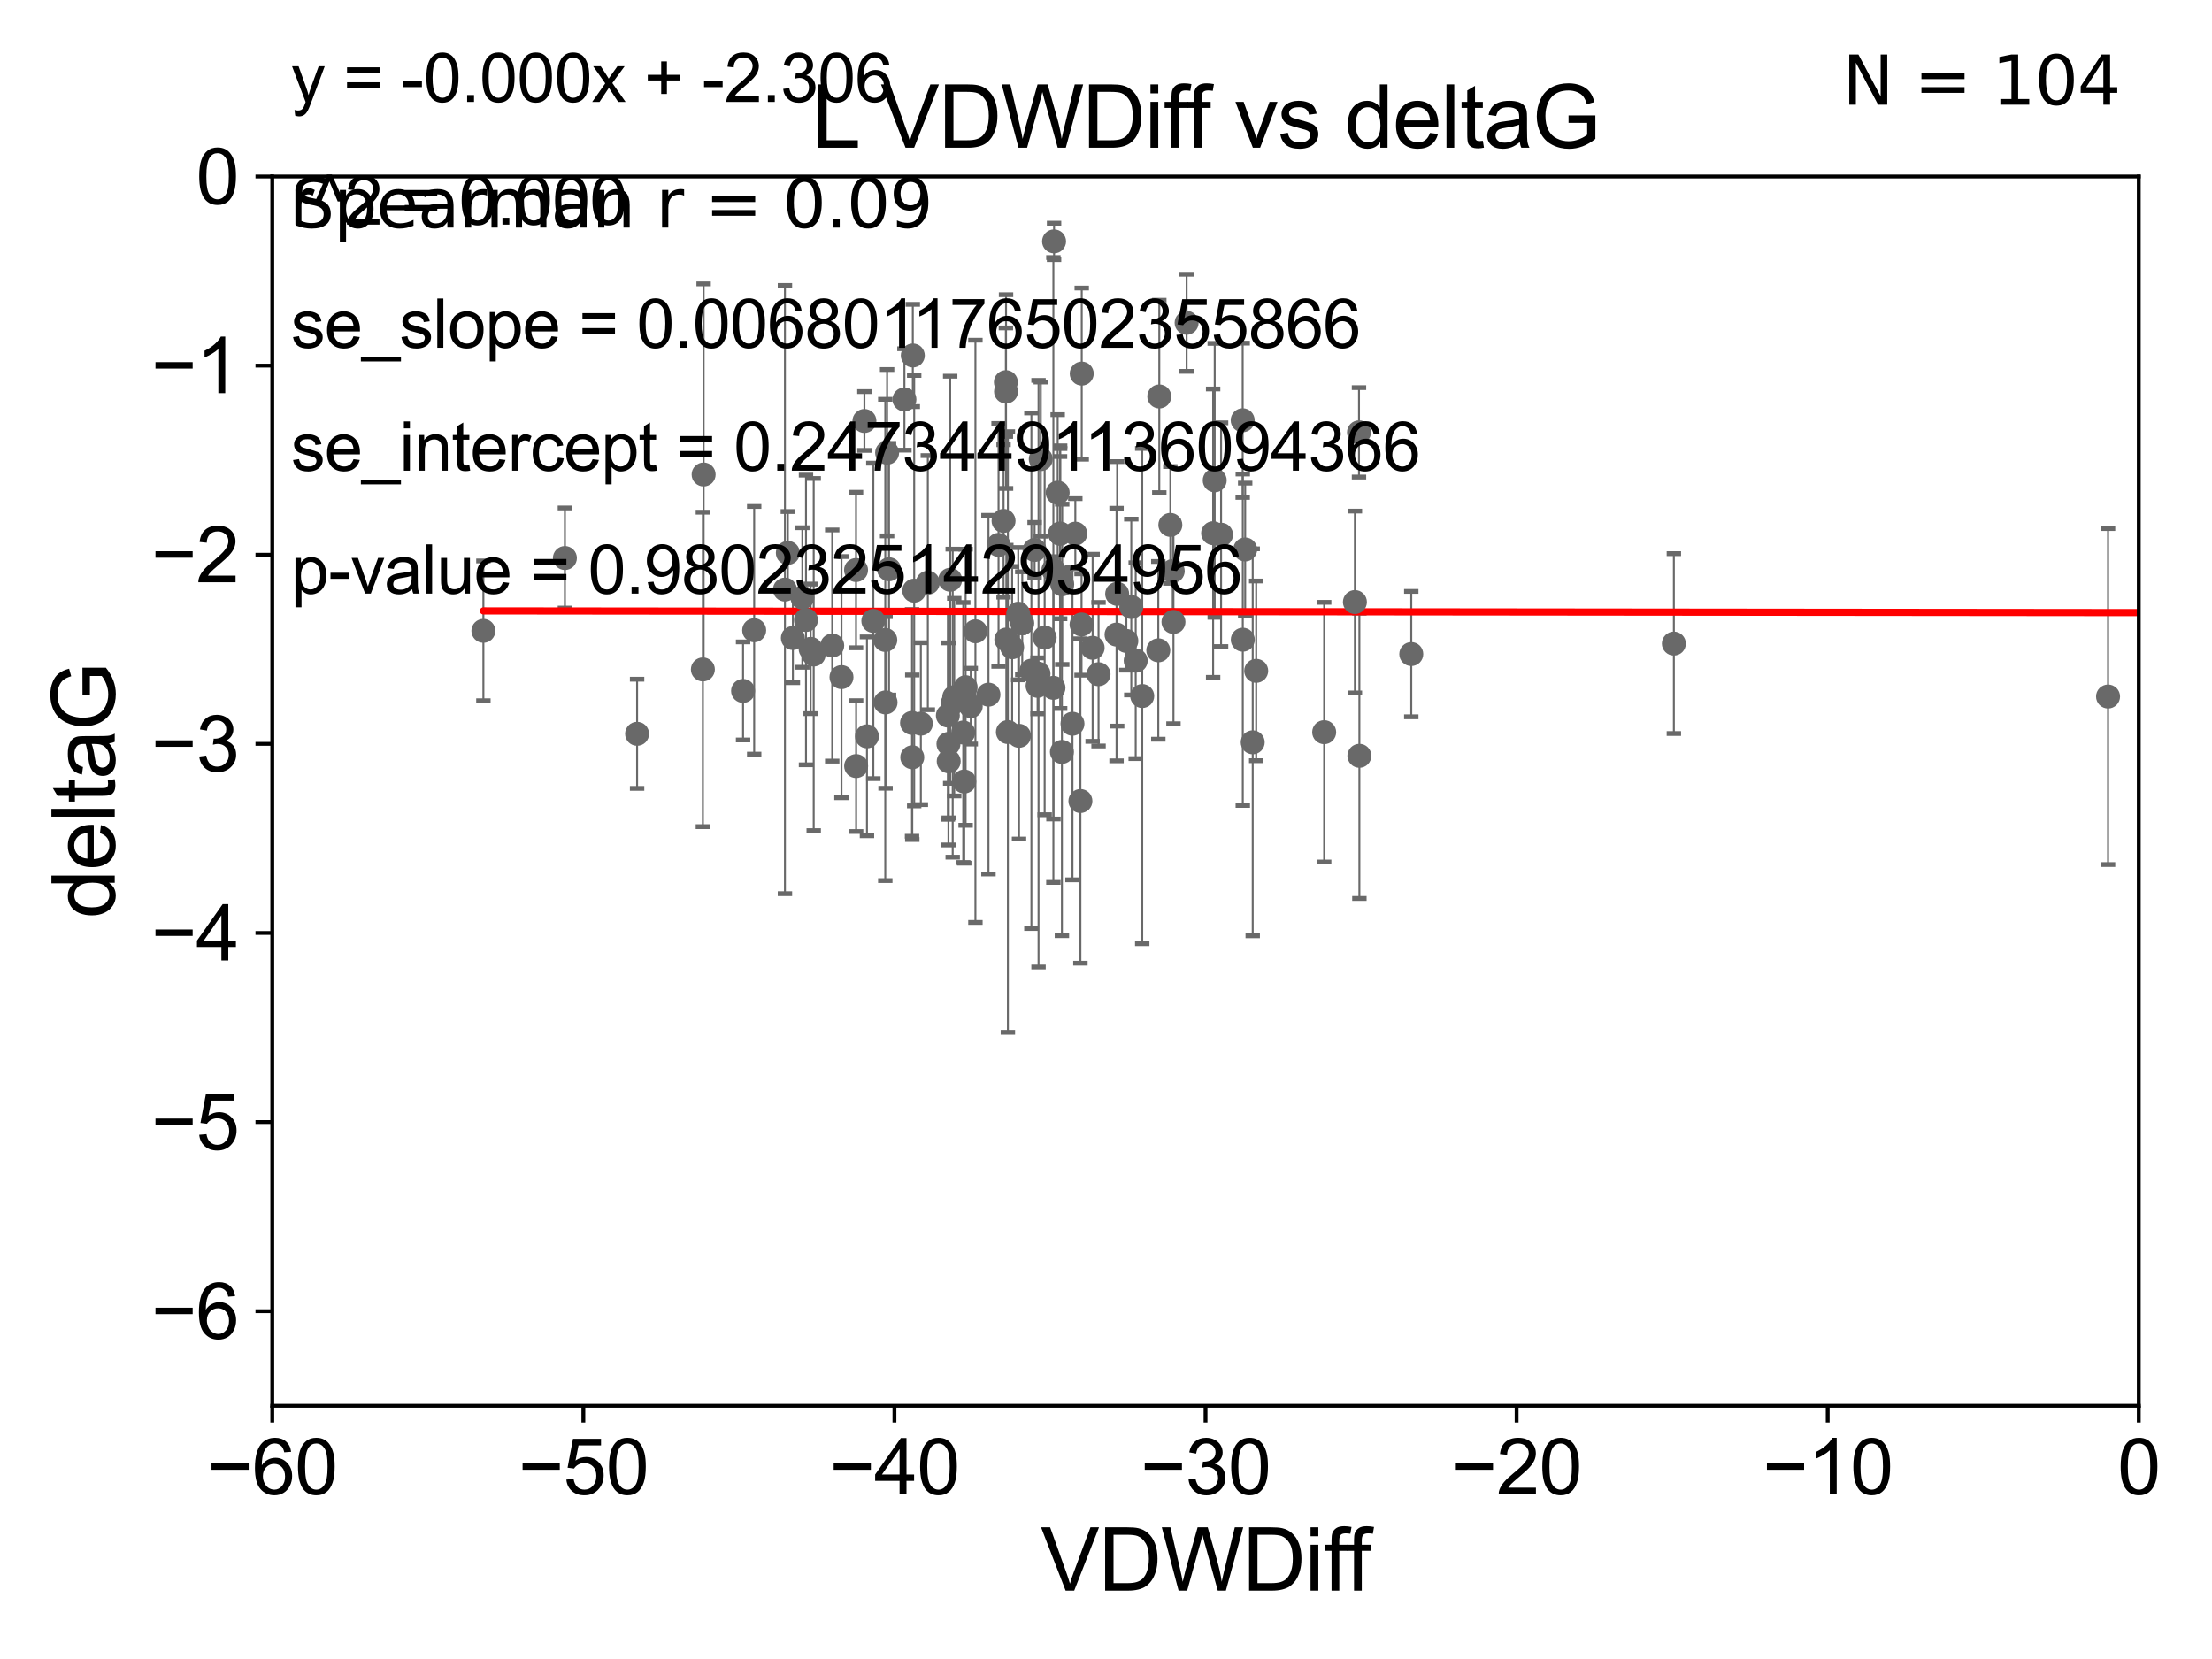 <?xml version="1.0" encoding="utf-8" standalone="no"?>
<!DOCTYPE svg PUBLIC "-//W3C//DTD SVG 1.1//EN"
  "http://www.w3.org/Graphics/SVG/1.1/DTD/svg11.dtd">
<svg xmlns:xlink="http://www.w3.org/1999/xlink" width="460.8pt" height="345.6pt" viewBox="0 0 460.8 345.6" xmlns="http://www.w3.org/2000/svg" version="1.1">
 <defs>
  <style type="text/css">*{stroke-linejoin: round; stroke-linecap: butt}</style>
 </defs>
 <g id="figure_1">
  <g id="patch_1">
   <path d="M 0 345.6 
L 460.8 345.6 
L 460.8 0 
L 0 0 
z
" style="fill: #ffffff"/>
  </g>
  <g id="axes_1">
   <g id="patch_2">
    <path d="M 56.72 292.84 
L 445.545 292.84 
L 445.545 36.775 
L 56.72 36.775 
z
" style="fill: #ffffff"/>
   </g>
   <g id="PathCollection_1">
    <defs>
     <path id="m02f9cbb6b3" d="M 0 1.118 
C 0.297 1.118 0.581 1 0.791 0.791 
C 1 0.581 1.118 0.297 1.118 0 
C 1.118 -0.297 1 -0.581 0.791 -0.791 
C 0.581 -1 0.297 -1.118 0 -1.118 
C -0.297 -1.118 -0.581 -1 -0.791 -0.791 
C -1 -0.581 -1.118 -0.297 -1.118 0 
C -1.118 0.297 -1 0.581 -0.791 0.791 
C -0.581 1 -0.297 1.118 0 1.118 
z
" style="stroke: #696969"/>
    </defs>
    <g clip-path="url(#p03f5bc6b06)">
     <use xlink:href="#m02f9cbb6b3" x="173.367" y="134.477" style="fill: #696969; stroke: #696969"/>
     <use xlink:href="#m02f9cbb6b3" x="154.797" y="143.934" style="fill: #696969; stroke: #696969"/>
     <use xlink:href="#m02f9cbb6b3" x="169.511" y="136.355" style="fill: #696969; stroke: #696969"/>
     <use xlink:href="#m02f9cbb6b3" x="165.172" y="132.909" style="fill: #696969; stroke: #696969"/>
     <use xlink:href="#m02f9cbb6b3" x="180.075" y="87.698" style="fill: #696969; stroke: #696969"/>
     <use xlink:href="#m02f9cbb6b3" x="167.144" y="124.472" style="fill: #696969; stroke: #696969"/>
     <use xlink:href="#m02f9cbb6b3" x="198.784" y="145.23" style="fill: #696969; stroke: #696969"/>
     <use xlink:href="#m02f9cbb6b3" x="167.904" y="129.151" style="fill: #696969; stroke: #696969"/>
     <use xlink:href="#m02f9cbb6b3" x="200.868" y="162.803" style="fill: #696969; stroke: #696969"/>
     <use xlink:href="#m02f9cbb6b3" x="178.327" y="118.746" style="fill: #696969; stroke: #696969"/>
     <use xlink:href="#m02f9cbb6b3" x="180.605" y="153.394" style="fill: #696969; stroke: #696969"/>
     <use xlink:href="#m02f9cbb6b3" x="157.109" y="131.298" style="fill: #696969; stroke: #696969"/>
     <use xlink:href="#m02f9cbb6b3" x="202.226" y="147.105" style="fill: #696969; stroke: #696969"/>
     <use xlink:href="#m02f9cbb6b3" x="214.86" y="139.721" style="fill: #696969; stroke: #696969"/>
     <use xlink:href="#m02f9cbb6b3" x="220.849" y="111.165" style="fill: #696969; stroke: #696969"/>
     <use xlink:href="#m02f9cbb6b3" x="205.916" y="144.71" style="fill: #696969; stroke: #696969"/>
     <use xlink:href="#m02f9cbb6b3" x="220.822" y="111.174" style="fill: #696969; stroke: #696969"/>
     <use xlink:href="#m02f9cbb6b3" x="190.045" y="157.755" style="fill: #696969; stroke: #696969"/>
     <use xlink:href="#m02f9cbb6b3" x="210.848" y="134.833" style="fill: #696969; stroke: #696969"/>
     <use xlink:href="#m02f9cbb6b3" x="185.203" y="118.588" style="fill: #696969; stroke: #696969"/>
     <use xlink:href="#m02f9cbb6b3" x="221.278" y="121.725" style="fill: #696969; stroke: #696969"/>
     <use xlink:href="#m02f9cbb6b3" x="178.348" y="159.59" style="fill: #696969; stroke: #696969"/>
     <use xlink:href="#m02f9cbb6b3" x="190.154" y="74.052" style="fill: #696969; stroke: #696969"/>
     <use xlink:href="#m02f9cbb6b3" x="241.295" y="135.476" style="fill: #696969; stroke: #696969"/>
     <use xlink:href="#m02f9cbb6b3" x="221.214" y="156.638" style="fill: #696969; stroke: #696969"/>
     <use xlink:href="#m02f9cbb6b3" x="439.146" y="145.102" style="fill: #696969; stroke: #696969"/>
     <use xlink:href="#m02f9cbb6b3" x="232.594" y="132.193" style="fill: #696969; stroke: #696969"/>
     <use xlink:href="#m02f9cbb6b3" x="227.613" y="134.949" style="fill: #696969; stroke: #696969"/>
     <use xlink:href="#m02f9cbb6b3" x="228.847" y="140.453" style="fill: #696969; stroke: #696969"/>
     <use xlink:href="#m02f9cbb6b3" x="241.501" y="82.591" style="fill: #696969; stroke: #696969"/>
     <use xlink:href="#m02f9cbb6b3" x="225.345" y="77.828" style="fill: #696969; stroke: #696969"/>
     <use xlink:href="#m02f9cbb6b3" x="212.116" y="127.849" style="fill: #696969; stroke: #696969"/>
     <use xlink:href="#m02f9cbb6b3" x="197.579" y="154.972" style="fill: #696969; stroke: #696969"/>
     <use xlink:href="#m02f9cbb6b3" x="117.679" y="116.248" style="fill: #696969; stroke: #696969"/>
     <use xlink:href="#m02f9cbb6b3" x="146.579" y="98.847" style="fill: #696969; stroke: #696969"/>
     <use xlink:href="#m02f9cbb6b3" x="200.662" y="152.601" style="fill: #696969; stroke: #696969"/>
     <use xlink:href="#m02f9cbb6b3" x="261.69" y="139.749" style="fill: #696969; stroke: #696969"/>
     <use xlink:href="#m02f9cbb6b3" x="209.575" y="81.574" style="fill: #696969; stroke: #696969"/>
     <use xlink:href="#m02f9cbb6b3" x="209.059" y="108.512" style="fill: #696969; stroke: #696969"/>
     <use xlink:href="#m02f9cbb6b3" x="184.802" y="94.308" style="fill: #696969; stroke: #696969"/>
     <use xlink:href="#m02f9cbb6b3" x="163.517" y="122.821" style="fill: #696969; stroke: #696969"/>
     <use xlink:href="#m02f9cbb6b3" x="164.123" y="115.177" style="fill: #696969; stroke: #696969"/>
     <use xlink:href="#m02f9cbb6b3" x="225.069" y="166.868" style="fill: #696969; stroke: #696969"/>
     <use xlink:href="#m02f9cbb6b3" x="201.158" y="143.164" style="fill: #696969; stroke: #696969"/>
     <use xlink:href="#m02f9cbb6b3" x="243.803" y="109.347" style="fill: #696969; stroke: #696969"/>
     <use xlink:href="#m02f9cbb6b3" x="215.525" y="114.563" style="fill: #696969; stroke: #696969"/>
     <use xlink:href="#m02f9cbb6b3" x="190.443" y="123.041" style="fill: #696969; stroke: #696969"/>
     <use xlink:href="#m02f9cbb6b3" x="252.716" y="111.075" style="fill: #696969; stroke: #696969"/>
     <use xlink:href="#m02f9cbb6b3" x="220.334" y="102.633" style="fill: #696969; stroke: #696969"/>
     <use xlink:href="#m02f9cbb6b3" x="225.306" y="130.093" style="fill: #696969; stroke: #696969"/>
     <use xlink:href="#m02f9cbb6b3" x="181.932" y="129.348" style="fill: #696969; stroke: #696969"/>
     <use xlink:href="#m02f9cbb6b3" x="168.869" y="135.173" style="fill: #696969; stroke: #696969"/>
     <use xlink:href="#m02f9cbb6b3" x="212.954" y="129.836" style="fill: #696969; stroke: #696969"/>
     <use xlink:href="#m02f9cbb6b3" x="198.464" y="146.477" style="fill: #696969; stroke: #696969"/>
     <use xlink:href="#m02f9cbb6b3" x="258.874" y="87.548" style="fill: #696969; stroke: #696969"/>
     <use xlink:href="#m02f9cbb6b3" x="209.542" y="79.61" style="fill: #696969; stroke: #696969"/>
     <use xlink:href="#m02f9cbb6b3" x="244.303" y="118.947" style="fill: #696969; stroke: #696969"/>
     <use xlink:href="#m02f9cbb6b3" x="258.896" y="133.262" style="fill: #696969; stroke: #696969"/>
     <use xlink:href="#m02f9cbb6b3" x="293.994" y="136.257" style="fill: #696969; stroke: #696969"/>
     <use xlink:href="#m02f9cbb6b3" x="209.633" y="133.234" style="fill: #696969; stroke: #696969"/>
     <use xlink:href="#m02f9cbb6b3" x="146.423" y="139.456" style="fill: #696969; stroke: #696969"/>
     <use xlink:href="#m02f9cbb6b3" x="203.198" y="131.513" style="fill: #696969; stroke: #696969"/>
     <use xlink:href="#m02f9cbb6b3" x="184.419" y="133.315" style="fill: #696969; stroke: #696969"/>
     <use xlink:href="#m02f9cbb6b3" x="219.579" y="50.288" style="fill: #696969; stroke: #696969"/>
     <use xlink:href="#m02f9cbb6b3" x="197.634" y="158.601" style="fill: #696969; stroke: #696969"/>
     <use xlink:href="#m02f9cbb6b3" x="260.962" y="154.635" style="fill: #696969; stroke: #696969"/>
     <use xlink:href="#m02f9cbb6b3" x="197.941" y="120.771" style="fill: #696969; stroke: #696969"/>
     <use xlink:href="#m02f9cbb6b3" x="188.407" y="83.215" style="fill: #696969; stroke: #696969"/>
     <use xlink:href="#m02f9cbb6b3" x="283.185" y="157.449" style="fill: #696969; stroke: #696969"/>
     <use xlink:href="#m02f9cbb6b3" x="197.457" y="149.061" style="fill: #696969; stroke: #696969"/>
     <use xlink:href="#m02f9cbb6b3" x="216.345" y="140.35" style="fill: #696969; stroke: #696969"/>
     <use xlink:href="#m02f9cbb6b3" x="193.282" y="121.383" style="fill: #696969; stroke: #696969"/>
     <use xlink:href="#m02f9cbb6b3" x="275.849" y="152.528" style="fill: #696969; stroke: #696969"/>
     <use xlink:href="#m02f9cbb6b3" x="100.701" y="131.417" style="fill: #696969; stroke: #696969"/>
     <use xlink:href="#m02f9cbb6b3" x="132.718" y="152.868" style="fill: #696969; stroke: #696969"/>
     <use xlink:href="#m02f9cbb6b3" x="348.696" y="134.073" style="fill: #696969; stroke: #696969"/>
     <use xlink:href="#m02f9cbb6b3" x="216.81" y="95.642" style="fill: #696969; stroke: #696969"/>
     <use xlink:href="#m02f9cbb6b3" x="234.638" y="133.518" style="fill: #696969; stroke: #696969"/>
     <use xlink:href="#m02f9cbb6b3" x="247.192" y="67.247" style="fill: #696969; stroke: #696969"/>
     <use xlink:href="#m02f9cbb6b3" x="244.454" y="129.563" style="fill: #696969; stroke: #696969"/>
     <use xlink:href="#m02f9cbb6b3" x="565.133" y="139.25" style="fill: #696969; stroke: #696969"/>
     <use xlink:href="#m02f9cbb6b3" x="254.373" y="111.39" style="fill: #696969; stroke: #696969"/>
     <use xlink:href="#m02f9cbb6b3" x="237.947" y="145.002" style="fill: #696969; stroke: #696969"/>
     <use xlink:href="#m02f9cbb6b3" x="216.149" y="142.874" style="fill: #696969; stroke: #696969"/>
     <use xlink:href="#m02f9cbb6b3" x="217.621" y="132.814" style="fill: #696969; stroke: #696969"/>
     <use xlink:href="#m02f9cbb6b3" x="219.454" y="143.294" style="fill: #696969; stroke: #696969"/>
     <use xlink:href="#m02f9cbb6b3" x="184.476" y="146.328" style="fill: #696969; stroke: #696969"/>
     <use xlink:href="#m02f9cbb6b3" x="212.28" y="153.286" style="fill: #696969; stroke: #696969"/>
     <use xlink:href="#m02f9cbb6b3" x="283.102" y="90.064" style="fill: #696969; stroke: #696969"/>
     <use xlink:href="#m02f9cbb6b3" x="259.393" y="114.464" style="fill: #696969; stroke: #696969"/>
     <use xlink:href="#m02f9cbb6b3" x="191.832" y="150.753" style="fill: #696969; stroke: #696969"/>
     <use xlink:href="#m02f9cbb6b3" x="175.297" y="141.058" style="fill: #696969; stroke: #696969"/>
     <use xlink:href="#m02f9cbb6b3" x="236.587" y="137.634" style="fill: #696969; stroke: #696969"/>
     <use xlink:href="#m02f9cbb6b3" x="282.251" y="125.417" style="fill: #696969; stroke: #696969"/>
     <use xlink:href="#m02f9cbb6b3" x="223.417" y="150.771" style="fill: #696969; stroke: #696969"/>
     <use xlink:href="#m02f9cbb6b3" x="235.666" y="126.456" style="fill: #696969; stroke: #696969"/>
     <use xlink:href="#m02f9cbb6b3" x="224.009" y="111.173" style="fill: #696969; stroke: #696969"/>
     <use xlink:href="#m02f9cbb6b3" x="189.994" y="150.598" style="fill: #696969; stroke: #696969"/>
     <use xlink:href="#m02f9cbb6b3" x="219.439" y="118.738" style="fill: #696969; stroke: #696969"/>
     <use xlink:href="#m02f9cbb6b3" x="253.046" y="100.063" style="fill: #696969; stroke: #696969"/>
     <use xlink:href="#m02f9cbb6b3" x="220.848" y="120.238" style="fill: #696969; stroke: #696969"/>
     <use xlink:href="#m02f9cbb6b3" x="208.016" y="113.516" style="fill: #696969; stroke: #696969"/>
     <use xlink:href="#m02f9cbb6b3" x="232.724" y="123.712" style="fill: #696969; stroke: #696969"/>
     <use xlink:href="#m02f9cbb6b3" x="209.96" y="152.5" style="fill: #696969; stroke: #696969"/>
    </g>
   </g>
   <g id="matplotlib.axis_1">
    <g id="xtick_1">
     <g id="line2d_1">
      <defs>
       <path id="mfee3b6e2c0" d="M 0 0 
L 0 3.5 
" style="stroke: #000000; stroke-width: 0.8"/>
      </defs>
      <g>
       <use xlink:href="#mfee3b6e2c0" x="56.72" y="292.84" style="stroke: #000000; stroke-width: 0.8"/>
      </g>
     </g>
     <g id="text_1">
      <!-- −60 -->
      <g transform="translate(43.15 311.293)scale(0.16 -0.16)">
       <defs>
        <path id="ArialMT-2212" d="M 3381 1997 
L 356 1997 
L 356 2522 
L 3381 2522 
L 3381 1997 
z
" transform="scale(0.016)"/>
        <path id="ArialMT-36" d="M 3184 3459 
L 2625 3416 
Q 2550 3747 2413 3897 
Q 2184 4138 1850 4138 
Q 1581 4138 1378 3988 
Q 1113 3794 959 3422 
Q 806 3050 800 2363 
Q 1003 2672 1297 2822 
Q 1591 2972 1913 2972 
Q 2475 2972 2870 2558 
Q 3266 2144 3266 1488 
Q 3266 1056 3080 686 
Q 2894 316 2569 119 
Q 2244 -78 1831 -78 
Q 1128 -78 684 439 
Q 241 956 241 2144 
Q 241 3472 731 4075 
Q 1159 4600 1884 4600 
Q 2425 4600 2770 4297 
Q 3116 3994 3184 3459 
z
M 888 1484 
Q 888 1194 1011 928 
Q 1134 663 1356 523 
Q 1578 384 1822 384 
Q 2178 384 2434 671 
Q 2691 959 2691 1453 
Q 2691 1928 2437 2201 
Q 2184 2475 1800 2475 
Q 1419 2475 1153 2201 
Q 888 1928 888 1484 
z
" transform="scale(0.016)"/>
        <path id="ArialMT-30" d="M 266 2259 
Q 266 3072 433 3567 
Q 600 4063 929 4331 
Q 1259 4600 1759 4600 
Q 2128 4600 2406 4451 
Q 2684 4303 2865 4023 
Q 3047 3744 3150 3342 
Q 3253 2941 3253 2259 
Q 3253 1453 3087 958 
Q 2922 463 2592 192 
Q 2263 -78 1759 -78 
Q 1097 -78 719 397 
Q 266 969 266 2259 
z
M 844 2259 
Q 844 1131 1108 757 
Q 1372 384 1759 384 
Q 2147 384 2411 759 
Q 2675 1134 2675 2259 
Q 2675 3391 2411 3762 
Q 2147 4134 1753 4134 
Q 1366 4134 1134 3806 
Q 844 3388 844 2259 
z
" transform="scale(0.016)"/>
       </defs>
       <use xlink:href="#ArialMT-2212"/>
       <use xlink:href="#ArialMT-36" x="58.398"/>
       <use xlink:href="#ArialMT-30" x="114.014"/>
      </g>
     </g>
    </g>
    <g id="xtick_2">
     <g id="line2d_2">
      <g>
       <use xlink:href="#mfee3b6e2c0" x="121.524" y="292.84" style="stroke: #000000; stroke-width: 0.8"/>
      </g>
     </g>
     <g id="text_2">
      <!-- −50 -->
      <g transform="translate(107.954 311.293)scale(0.16 -0.16)">
       <defs>
        <path id="ArialMT-35" d="M 266 1200 
L 856 1250 
Q 922 819 1161 601 
Q 1400 384 1738 384 
Q 2144 384 2425 690 
Q 2706 997 2706 1503 
Q 2706 1984 2436 2262 
Q 2166 2541 1728 2541 
Q 1456 2541 1237 2417 
Q 1019 2294 894 2097 
L 366 2166 
L 809 4519 
L 3088 4519 
L 3088 3981 
L 1259 3981 
L 1013 2750 
Q 1425 3038 1878 3038 
Q 2478 3038 2890 2622 
Q 3303 2206 3303 1553 
Q 3303 931 2941 478 
Q 2500 -78 1738 -78 
Q 1113 -78 717 272 
Q 322 622 266 1200 
z
" transform="scale(0.016)"/>
       </defs>
       <use xlink:href="#ArialMT-2212"/>
       <use xlink:href="#ArialMT-35" x="58.398"/>
       <use xlink:href="#ArialMT-30" x="114.014"/>
      </g>
     </g>
    </g>
    <g id="xtick_3">
     <g id="line2d_3">
      <g>
       <use xlink:href="#mfee3b6e2c0" x="186.328" y="292.84" style="stroke: #000000; stroke-width: 0.8"/>
      </g>
     </g>
     <g id="text_3">
      <!-- −40 -->
      <g transform="translate(172.758 311.293)scale(0.16 -0.16)">
       <defs>
        <path id="ArialMT-34" d="M 2069 0 
L 2069 1097 
L 81 1097 
L 81 1613 
L 2172 4581 
L 2631 4581 
L 2631 1613 
L 3250 1613 
L 3250 1097 
L 2631 1097 
L 2631 0 
L 2069 0 
z
M 2069 1613 
L 2069 3678 
L 634 1613 
L 2069 1613 
z
" transform="scale(0.016)"/>
       </defs>
       <use xlink:href="#ArialMT-2212"/>
       <use xlink:href="#ArialMT-34" x="58.398"/>
       <use xlink:href="#ArialMT-30" x="114.014"/>
      </g>
     </g>
    </g>
    <g id="xtick_4">
     <g id="line2d_4">
      <g>
       <use xlink:href="#mfee3b6e2c0" x="251.132" y="292.84" style="stroke: #000000; stroke-width: 0.8"/>
      </g>
     </g>
     <g id="text_4">
      <!-- −30 -->
      <g transform="translate(237.562 311.293)scale(0.16 -0.16)">
       <defs>
        <path id="ArialMT-33" d="M 269 1209 
L 831 1284 
Q 928 806 1161 595 
Q 1394 384 1728 384 
Q 2125 384 2398 659 
Q 2672 934 2672 1341 
Q 2672 1728 2419 1979 
Q 2166 2231 1775 2231 
Q 1616 2231 1378 2169 
L 1441 2663 
Q 1497 2656 1531 2656 
Q 1891 2656 2178 2843 
Q 2466 3031 2466 3422 
Q 2466 3731 2256 3934 
Q 2047 4138 1716 4138 
Q 1388 4138 1169 3931 
Q 950 3725 888 3313 
L 325 3413 
Q 428 3978 793 4289 
Q 1159 4600 1703 4600 
Q 2078 4600 2393 4439 
Q 2709 4278 2876 4000 
Q 3044 3722 3044 3409 
Q 3044 3113 2884 2869 
Q 2725 2625 2413 2481 
Q 2819 2388 3044 2092 
Q 3269 1797 3269 1353 
Q 3269 753 2831 336 
Q 2394 -81 1725 -81 
Q 1122 -81 723 278 
Q 325 638 269 1209 
z
" transform="scale(0.016)"/>
       </defs>
       <use xlink:href="#ArialMT-2212"/>
       <use xlink:href="#ArialMT-33" x="58.398"/>
       <use xlink:href="#ArialMT-30" x="114.014"/>
      </g>
     </g>
    </g>
    <g id="xtick_5">
     <g id="line2d_5">
      <g>
       <use xlink:href="#mfee3b6e2c0" x="315.937" y="292.84" style="stroke: #000000; stroke-width: 0.8"/>
      </g>
     </g>
     <g id="text_5">
      <!-- −20 -->
      <g transform="translate(302.367 311.293)scale(0.16 -0.16)">
       <defs>
        <path id="ArialMT-32" d="M 3222 541 
L 3222 0 
L 194 0 
Q 188 203 259 391 
Q 375 700 629 1000 
Q 884 1300 1366 1694 
Q 2113 2306 2375 2664 
Q 2638 3022 2638 3341 
Q 2638 3675 2398 3904 
Q 2159 4134 1775 4134 
Q 1369 4134 1125 3890 
Q 881 3647 878 3216 
L 300 3275 
Q 359 3922 746 4261 
Q 1134 4600 1788 4600 
Q 2447 4600 2831 4234 
Q 3216 3869 3216 3328 
Q 3216 3053 3103 2787 
Q 2991 2522 2730 2228 
Q 2469 1934 1863 1422 
Q 1356 997 1212 845 
Q 1069 694 975 541 
L 3222 541 
z
" transform="scale(0.016)"/>
       </defs>
       <use xlink:href="#ArialMT-2212"/>
       <use xlink:href="#ArialMT-32" x="58.398"/>
       <use xlink:href="#ArialMT-30" x="114.014"/>
      </g>
     </g>
    </g>
    <g id="xtick_6">
     <g id="line2d_6">
      <g>
       <use xlink:href="#mfee3b6e2c0" x="380.741" y="292.84" style="stroke: #000000; stroke-width: 0.8"/>
      </g>
     </g>
     <g id="text_6">
      <!-- −10 -->
      <g transform="translate(367.171 311.293)scale(0.16 -0.16)">
       <defs>
        <path id="ArialMT-31" d="M 2384 0 
L 1822 0 
L 1822 3584 
Q 1619 3391 1289 3197 
Q 959 3003 697 2906 
L 697 3450 
Q 1169 3672 1522 3987 
Q 1875 4303 2022 4600 
L 2384 4600 
L 2384 0 
z
" transform="scale(0.016)"/>
       </defs>
       <use xlink:href="#ArialMT-2212"/>
       <use xlink:href="#ArialMT-31" x="58.398"/>
       <use xlink:href="#ArialMT-30" x="114.014"/>
      </g>
     </g>
    </g>
    <g id="xtick_7">
     <g id="line2d_7">
      <g>
       <use xlink:href="#mfee3b6e2c0" x="445.545" y="292.84" style="stroke: #000000; stroke-width: 0.8"/>
      </g>
     </g>
     <g id="text_7">
      <!-- 0 -->
      <g transform="translate(441.096 311.293)scale(0.16 -0.16)">
       <use xlink:href="#ArialMT-30"/>
      </g>
     </g>
    </g>
    <g id="text_8">
     <!-- VDWDiff -->
     <g transform="translate(216.792 331.357)scale(0.18 -0.18)">
      <defs>
       <path id="ArialMT-56" d="M 1803 0 
L 28 4581 
L 684 4581 
L 1875 1253 
Q 2019 853 2116 503 
Q 2222 878 2363 1253 
L 3600 4581 
L 4219 4581 
L 2425 0 
L 1803 0 
z
" transform="scale(0.016)"/>
       <path id="ArialMT-44" d="M 494 0 
L 494 4581 
L 2072 4581 
Q 2606 4581 2888 4516 
Q 3281 4425 3559 4188 
Q 3922 3881 4101 3404 
Q 4281 2928 4281 2316 
Q 4281 1794 4159 1391 
Q 4038 988 3847 723 
Q 3656 459 3429 307 
Q 3203 156 2883 78 
Q 2563 0 2147 0 
L 494 0 
z
M 1100 541 
L 2078 541 
Q 2531 541 2789 625 
Q 3047 709 3200 863 
Q 3416 1078 3536 1442 
Q 3656 1806 3656 2325 
Q 3656 3044 3420 3430 
Q 3184 3816 2847 3947 
Q 2603 4041 2063 4041 
L 1100 4041 
L 1100 541 
z
" transform="scale(0.016)"/>
       <path id="ArialMT-57" d="M 1294 0 
L 78 4581 
L 700 4581 
L 1397 1578 
Q 1509 1106 1591 641 
Q 1766 1375 1797 1488 
L 2669 4581 
L 3400 4581 
L 4056 2263 
Q 4303 1400 4413 641 
Q 4500 1075 4641 1638 
L 5359 4581 
L 5969 4581 
L 4713 0 
L 4128 0 
L 3163 3491 
Q 3041 3928 3019 4028 
Q 2947 3713 2884 3491 
L 1913 0 
L 1294 0 
z
" transform="scale(0.016)"/>
       <path id="ArialMT-69" d="M 425 3934 
L 425 4581 
L 988 4581 
L 988 3934 
L 425 3934 
z
M 425 0 
L 425 3319 
L 988 3319 
L 988 0 
L 425 0 
z
" transform="scale(0.016)"/>
       <path id="ArialMT-66" d="M 556 0 
L 556 2881 
L 59 2881 
L 59 3319 
L 556 3319 
L 556 3672 
Q 556 4006 616 4169 
Q 697 4388 901 4523 
Q 1106 4659 1475 4659 
Q 1713 4659 2000 4603 
L 1916 4113 
Q 1741 4144 1584 4144 
Q 1328 4144 1222 4034 
Q 1116 3925 1116 3625 
L 1116 3319 
L 1763 3319 
L 1763 2881 
L 1116 2881 
L 1116 0 
L 556 0 
z
" transform="scale(0.016)"/>
      </defs>
      <use xlink:href="#ArialMT-56"/>
      <use xlink:href="#ArialMT-44" x="66.699"/>
      <use xlink:href="#ArialMT-57" x="138.916"/>
      <use xlink:href="#ArialMT-44" x="233.301"/>
      <use xlink:href="#ArialMT-69" x="305.518"/>
      <use xlink:href="#ArialMT-66" x="327.734"/>
      <use xlink:href="#ArialMT-66" x="353.768"/>
     </g>
    </g>
   </g>
   <g id="matplotlib.axis_2">
    <g id="ytick_1">
     <g id="line2d_8">
      <defs>
       <path id="m649973330a" d="M 0 0 
L -3.5 0 
" style="stroke: #000000; stroke-width: 0.8"/>
      </defs>
      <g>
       <use xlink:href="#m649973330a" x="56.72" y="273.143" style="stroke: #000000; stroke-width: 0.8"/>
      </g>
     </g>
     <g id="text_9">
      <!-- −6 -->
      <g transform="translate(31.477 278.869)scale(0.16 -0.16)">
       <use xlink:href="#ArialMT-2212"/>
       <use xlink:href="#ArialMT-36" x="58.398"/>
      </g>
     </g>
    </g>
    <g id="ytick_2">
     <g id="line2d_9">
      <g>
       <use xlink:href="#m649973330a" x="56.72" y="233.748" style="stroke: #000000; stroke-width: 0.8"/>
      </g>
     </g>
     <g id="text_10">
      <!-- −5 -->
      <g transform="translate(31.477 239.474)scale(0.16 -0.16)">
       <use xlink:href="#ArialMT-2212"/>
       <use xlink:href="#ArialMT-35" x="58.398"/>
      </g>
     </g>
    </g>
    <g id="ytick_3">
     <g id="line2d_10">
      <g>
       <use xlink:href="#m649973330a" x="56.72" y="194.353" style="stroke: #000000; stroke-width: 0.8"/>
      </g>
     </g>
     <g id="text_11">
      <!-- −4 -->
      <g transform="translate(31.477 200.08)scale(0.16 -0.16)">
       <use xlink:href="#ArialMT-2212"/>
       <use xlink:href="#ArialMT-34" x="58.398"/>
      </g>
     </g>
    </g>
    <g id="ytick_4">
     <g id="line2d_11">
      <g>
       <use xlink:href="#m649973330a" x="56.72" y="154.959" style="stroke: #000000; stroke-width: 0.8"/>
      </g>
     </g>
     <g id="text_12">
      <!-- −3 -->
      <g transform="translate(31.477 160.685)scale(0.16 -0.16)">
       <use xlink:href="#ArialMT-2212"/>
       <use xlink:href="#ArialMT-33" x="58.398"/>
      </g>
     </g>
    </g>
    <g id="ytick_5">
     <g id="line2d_12">
      <g>
       <use xlink:href="#m649973330a" x="56.72" y="115.564" style="stroke: #000000; stroke-width: 0.8"/>
      </g>
     </g>
     <g id="text_13">
      <!-- −2 -->
      <g transform="translate(31.477 121.29)scale(0.16 -0.16)">
       <use xlink:href="#ArialMT-2212"/>
       <use xlink:href="#ArialMT-32" x="58.398"/>
      </g>
     </g>
    </g>
    <g id="ytick_6">
     <g id="line2d_13">
      <g>
       <use xlink:href="#m649973330a" x="56.72" y="76.17" style="stroke: #000000; stroke-width: 0.8"/>
      </g>
     </g>
     <g id="text_14">
      <!-- −1 -->
      <g transform="translate(31.477 81.896)scale(0.16 -0.16)">
       <use xlink:href="#ArialMT-2212"/>
       <use xlink:href="#ArialMT-31" x="58.398"/>
      </g>
     </g>
    </g>
    <g id="ytick_7">
     <g id="line2d_14">
      <g>
       <use xlink:href="#m649973330a" x="56.72" y="36.775" style="stroke: #000000; stroke-width: 0.8"/>
      </g>
     </g>
     <g id="text_15">
      <!-- 0 -->
      <g transform="translate(40.822 42.501)scale(0.16 -0.16)">
       <use xlink:href="#ArialMT-30"/>
      </g>
     </g>
    </g>
    <g id="text_16">
     <!-- deltaG -->
     <g transform="translate(23.9 191.322)rotate(-90)scale(0.18 -0.18)">
      <defs>
       <path id="ArialMT-64" d="M 2575 0 
L 2575 419 
Q 2259 -75 1647 -75 
Q 1250 -75 917 144 
Q 584 363 401 755 
Q 219 1147 219 1656 
Q 219 2153 384 2558 
Q 550 2963 881 3178 
Q 1213 3394 1622 3394 
Q 1922 3394 2156 3267 
Q 2391 3141 2538 2938 
L 2538 4581 
L 3097 4581 
L 3097 0 
L 2575 0 
z
M 797 1656 
Q 797 1019 1065 703 
Q 1334 388 1700 388 
Q 2069 388 2326 689 
Q 2584 991 2584 1609 
Q 2584 2291 2321 2609 
Q 2059 2928 1675 2928 
Q 1300 2928 1048 2622 
Q 797 2316 797 1656 
z
" transform="scale(0.016)"/>
       <path id="ArialMT-65" d="M 2694 1069 
L 3275 997 
Q 3138 488 2766 206 
Q 2394 -75 1816 -75 
Q 1088 -75 661 373 
Q 234 822 234 1631 
Q 234 2469 665 2931 
Q 1097 3394 1784 3394 
Q 2450 3394 2872 2941 
Q 3294 2488 3294 1666 
Q 3294 1616 3291 1516 
L 816 1516 
Q 847 969 1125 678 
Q 1403 388 1819 388 
Q 2128 388 2347 550 
Q 2566 713 2694 1069 
z
M 847 1978 
L 2700 1978 
Q 2663 2397 2488 2606 
Q 2219 2931 1791 2931 
Q 1403 2931 1139 2672 
Q 875 2413 847 1978 
z
" transform="scale(0.016)"/>
       <path id="ArialMT-6c" d="M 409 0 
L 409 4581 
L 972 4581 
L 972 0 
L 409 0 
z
" transform="scale(0.016)"/>
       <path id="ArialMT-74" d="M 1650 503 
L 1731 6 
Q 1494 -44 1306 -44 
Q 1000 -44 831 53 
Q 663 150 594 308 
Q 525 466 525 972 
L 525 2881 
L 113 2881 
L 113 3319 
L 525 3319 
L 525 4141 
L 1084 4478 
L 1084 3319 
L 1650 3319 
L 1650 2881 
L 1084 2881 
L 1084 941 
Q 1084 700 1114 631 
Q 1144 563 1211 522 
Q 1278 481 1403 481 
Q 1497 481 1650 503 
z
" transform="scale(0.016)"/>
       <path id="ArialMT-61" d="M 2588 409 
Q 2275 144 1986 34 
Q 1697 -75 1366 -75 
Q 819 -75 525 192 
Q 231 459 231 875 
Q 231 1119 342 1320 
Q 453 1522 633 1644 
Q 813 1766 1038 1828 
Q 1203 1872 1538 1913 
Q 2219 1994 2541 2106 
Q 2544 2222 2544 2253 
Q 2544 2597 2384 2738 
Q 2169 2928 1744 2928 
Q 1347 2928 1158 2789 
Q 969 2650 878 2297 
L 328 2372 
Q 403 2725 575 2942 
Q 747 3159 1072 3276 
Q 1397 3394 1825 3394 
Q 2250 3394 2515 3294 
Q 2781 3194 2906 3042 
Q 3031 2891 3081 2659 
Q 3109 2516 3109 2141 
L 3109 1391 
Q 3109 606 3145 398 
Q 3181 191 3288 0 
L 2700 0 
Q 2613 175 2588 409 
z
M 2541 1666 
Q 2234 1541 1622 1453 
Q 1275 1403 1131 1340 
Q 988 1278 909 1158 
Q 831 1038 831 891 
Q 831 666 1001 516 
Q 1172 366 1500 366 
Q 1825 366 2078 508 
Q 2331 650 2450 897 
Q 2541 1088 2541 1459 
L 2541 1666 
z
" transform="scale(0.016)"/>
       <path id="ArialMT-47" d="M 2638 1797 
L 2638 2334 
L 4578 2338 
L 4578 638 
Q 4131 281 3656 101 
Q 3181 -78 2681 -78 
Q 2006 -78 1454 211 
Q 903 500 622 1047 
Q 341 1594 341 2269 
Q 341 2938 620 3517 
Q 900 4097 1425 4378 
Q 1950 4659 2634 4659 
Q 3131 4659 3532 4498 
Q 3934 4338 4162 4050 
Q 4391 3763 4509 3300 
L 3963 3150 
Q 3859 3500 3706 3700 
Q 3553 3900 3268 4020 
Q 2984 4141 2638 4141 
Q 2222 4141 1919 4014 
Q 1616 3888 1430 3681 
Q 1244 3475 1141 3228 
Q 966 2803 966 2306 
Q 966 1694 1177 1281 
Q 1388 869 1791 669 
Q 2194 469 2647 469 
Q 3041 469 3416 620 
Q 3791 772 3984 944 
L 3984 1797 
L 2638 1797 
z
" transform="scale(0.016)"/>
      </defs>
      <use xlink:href="#ArialMT-64"/>
      <use xlink:href="#ArialMT-65" x="55.615"/>
      <use xlink:href="#ArialMT-6c" x="111.23"/>
      <use xlink:href="#ArialMT-74" x="133.447"/>
      <use xlink:href="#ArialMT-61" x="161.23"/>
      <use xlink:href="#ArialMT-47" x="216.846"/>
     </g>
    </g>
   </g>
   <g id="LineCollection_1">
    <path d="M 173.367 158.551 
L 173.367 110.403 
" clip-path="url(#p03f5bc6b06)" style="fill: none; stroke: #696969; stroke-width: 0.4"/>
    <path d="M 154.797 154.143 
L 154.797 133.724 
" clip-path="url(#p03f5bc6b06)" style="fill: none; stroke: #696969; stroke-width: 0.4"/>
    <path d="M 169.511 173.033 
L 169.511 99.676 
" clip-path="url(#p03f5bc6b06)" style="fill: none; stroke: #696969; stroke-width: 0.4"/>
    <path d="M 165.172 142.215 
L 165.172 123.603 
" clip-path="url(#p03f5bc6b06)" style="fill: none; stroke: #696969; stroke-width: 0.4"/>
    <path d="M 180.075 93.824 
L 180.075 81.573 
" clip-path="url(#p03f5bc6b06)" style="fill: none; stroke: #696969; stroke-width: 0.4"/>
    <path d="M 167.144 139.012 
L 167.144 109.931 
" clip-path="url(#p03f5bc6b06)" style="fill: none; stroke: #696969; stroke-width: 0.4"/>
    <path d="M 198.784 165.806 
L 198.784 124.654 
" clip-path="url(#p03f5bc6b06)" style="fill: none; stroke: #696969; stroke-width: 0.4"/>
    <path d="M 167.904 159.324 
L 167.904 98.977 
" clip-path="url(#p03f5bc6b06)" style="fill: none; stroke: #696969; stroke-width: 0.4"/>
    <path d="M 200.868 179.82 
L 200.868 145.786 
" clip-path="url(#p03f5bc6b06)" style="fill: none; stroke: #696969; stroke-width: 0.4"/>
    <path d="M 178.327 134.945 
L 178.327 102.547 
" clip-path="url(#p03f5bc6b06)" style="fill: none; stroke: #696969; stroke-width: 0.4"/>
    <path d="M 180.605 174.106 
L 180.605 132.682 
" clip-path="url(#p03f5bc6b06)" style="fill: none; stroke: #696969; stroke-width: 0.4"/>
    <path d="M 157.109 157.097 
L 157.109 105.499 
" clip-path="url(#p03f5bc6b06)" style="fill: none; stroke: #696969; stroke-width: 0.4"/>
    <path d="M 202.226 154.992 
L 202.226 139.219 
" clip-path="url(#p03f5bc6b06)" style="fill: none; stroke: #696969; stroke-width: 0.4"/>
    <path d="M 214.86 193.417 
L 214.86 86.025 
" clip-path="url(#p03f5bc6b06)" style="fill: none; stroke: #696969; stroke-width: 0.4"/>
    <path d="M 220.849 128.893 
L 220.849 93.437 
" clip-path="url(#p03f5bc6b06)" style="fill: none; stroke: #696969; stroke-width: 0.4"/>
    <path d="M 205.916 182.067 
L 205.916 107.352 
" clip-path="url(#p03f5bc6b06)" style="fill: none; stroke: #696969; stroke-width: 0.4"/>
    <path d="M 220.822 127.244 
L 220.822 95.105 
" clip-path="url(#p03f5bc6b06)" style="fill: none; stroke: #696969; stroke-width: 0.4"/>
    <path d="M 190.045 174.888 
L 190.045 140.622 
" clip-path="url(#p03f5bc6b06)" style="fill: none; stroke: #696969; stroke-width: 0.4"/>
    <path d="M 210.848 151.66 
L 210.848 118.007 
" clip-path="url(#p03f5bc6b06)" style="fill: none; stroke: #696969; stroke-width: 0.4"/>
    <path d="M 185.203 144.797 
L 185.203 92.379 
" clip-path="url(#p03f5bc6b06)" style="fill: none; stroke: #696969; stroke-width: 0.4"/>
    <path d="M 221.278 138.425 
L 221.278 105.025 
" clip-path="url(#p03f5bc6b06)" style="fill: none; stroke: #696969; stroke-width: 0.4"/>
    <path d="M 178.348 173.215 
L 178.348 145.966 
" clip-path="url(#p03f5bc6b06)" style="fill: none; stroke: #696969; stroke-width: 0.4"/>
    <path d="M 190.154 84.699 
L 190.154 63.404 
" clip-path="url(#p03f5bc6b06)" style="fill: none; stroke: #696969; stroke-width: 0.4"/>
    <path d="M 241.295 153.992 
L 241.295 116.96 
" clip-path="url(#p03f5bc6b06)" style="fill: none; stroke: #696969; stroke-width: 0.4"/>
    <path d="M 221.214 194.918 
L 221.214 118.357 
" clip-path="url(#p03f5bc6b06)" style="fill: none; stroke: #696969; stroke-width: 0.4"/>
    <path d="M 439.146 180.096 
L 439.146 110.107 
" clip-path="url(#p03f5bc6b06)" style="fill: none; stroke: #696969; stroke-width: 0.4"/>
    <path d="M 232.594 158.499 
L 232.594 105.886 
" clip-path="url(#p03f5bc6b06)" style="fill: none; stroke: #696969; stroke-width: 0.4"/>
    <path d="M 227.613 154.437 
L 227.613 115.462 
" clip-path="url(#p03f5bc6b06)" style="fill: none; stroke: #696969; stroke-width: 0.4"/>
    <path d="M 228.847 155.399 
L 228.847 125.507 
" clip-path="url(#p03f5bc6b06)" style="fill: none; stroke: #696969; stroke-width: 0.4"/>
    <path d="M 241.501 102.628 
L 241.501 62.553 
" clip-path="url(#p03f5bc6b06)" style="fill: none; stroke: #696969; stroke-width: 0.4"/>
    <path d="M 225.345 95.649 
L 225.345 60.008 
" clip-path="url(#p03f5bc6b06)" style="fill: none; stroke: #696969; stroke-width: 0.4"/>
    <path d="M 212.116 141.627 
L 212.116 114.071 
" clip-path="url(#p03f5bc6b06)" style="fill: none; stroke: #696969; stroke-width: 0.4"/>
    <path d="M 197.579 176.018 
L 197.579 133.925 
" clip-path="url(#p03f5bc6b06)" style="fill: none; stroke: #696969; stroke-width: 0.4"/>
    <path d="M 117.679 126.679 
L 117.679 105.817 
" clip-path="url(#p03f5bc6b06)" style="fill: none; stroke: #696969; stroke-width: 0.4"/>
    <path d="M 146.579 138.555 
L 146.579 59.139 
" clip-path="url(#p03f5bc6b06)" style="fill: none; stroke: #696969; stroke-width: 0.4"/>
    <path d="M 200.662 179.684 
L 200.662 125.519 
" clip-path="url(#p03f5bc6b06)" style="fill: none; stroke: #696969; stroke-width: 0.4"/>
    <path d="M 261.69 158.467 
L 261.69 121.031 
" clip-path="url(#p03f5bc6b06)" style="fill: none; stroke: #696969; stroke-width: 0.4"/>
    <path d="M 209.575 101.752 
L 209.575 61.395 
" clip-path="url(#p03f5bc6b06)" style="fill: none; stroke: #696969; stroke-width: 0.4"/>
    <path d="M 209.059 124.394 
L 209.059 92.631 
" clip-path="url(#p03f5bc6b06)" style="fill: none; stroke: #696969; stroke-width: 0.4"/>
    <path d="M 184.802 111.635 
L 184.802 76.98 
" clip-path="url(#p03f5bc6b06)" style="fill: none; stroke: #696969; stroke-width: 0.4"/>
    <path d="M 163.517 186.175 
L 163.517 59.466 
" clip-path="url(#p03f5bc6b06)" style="fill: none; stroke: #696969; stroke-width: 0.4"/>
    <path d="M 164.123 123.791 
L 164.123 106.563 
" clip-path="url(#p03f5bc6b06)" style="fill: none; stroke: #696969; stroke-width: 0.4"/>
    <path d="M 225.069 200.658 
L 225.069 133.077 
" clip-path="url(#p03f5bc6b06)" style="fill: none; stroke: #696969; stroke-width: 0.4"/>
    <path d="M 201.158 171.922 
L 201.158 114.405 
" clip-path="url(#p03f5bc6b06)" style="fill: none; stroke: #696969; stroke-width: 0.4"/>
    <path d="M 243.803 121.504 
L 243.803 97.189 
" clip-path="url(#p03f5bc6b06)" style="fill: none; stroke: #696969; stroke-width: 0.4"/>
    <path d="M 215.525 120.284 
L 215.525 108.841 
" clip-path="url(#p03f5bc6b06)" style="fill: none; stroke: #696969; stroke-width: 0.4"/>
    <path d="M 190.443 167.879 
L 190.443 78.203 
" clip-path="url(#p03f5bc6b06)" style="fill: none; stroke: #696969; stroke-width: 0.4"/>
    <path d="M 252.716 141.117 
L 252.716 81.032 
" clip-path="url(#p03f5bc6b06)" style="fill: none; stroke: #696969; stroke-width: 0.4"/>
    <path d="M 220.334 118.887 
L 220.334 86.379 
" clip-path="url(#p03f5bc6b06)" style="fill: none; stroke: #696969; stroke-width: 0.4"/>
    <path d="M 225.306 140.657 
L 225.306 119.529 
" clip-path="url(#p03f5bc6b06)" style="fill: none; stroke: #696969; stroke-width: 0.4"/>
    <path d="M 181.932 162.212 
L 181.932 96.484 
" clip-path="url(#p03f5bc6b06)" style="fill: none; stroke: #696969; stroke-width: 0.4"/>
    <path d="M 168.869 148.669 
L 168.869 121.676 
" clip-path="url(#p03f5bc6b06)" style="fill: none; stroke: #696969; stroke-width: 0.4"/>
    <path d="M 212.954 140.557 
L 212.954 119.114 
" clip-path="url(#p03f5bc6b06)" style="fill: none; stroke: #696969; stroke-width: 0.4"/>
    <path d="M 198.464 178.559 
L 198.464 114.396 
" clip-path="url(#p03f5bc6b06)" style="fill: none; stroke: #696969; stroke-width: 0.4"/>
    <path d="M 258.874 103.614 
L 258.874 71.483 
" clip-path="url(#p03f5bc6b06)" style="fill: none; stroke: #696969; stroke-width: 0.4"/>
    <path d="M 209.542 90.908 
L 209.542 68.312 
" clip-path="url(#p03f5bc6b06)" style="fill: none; stroke: #696969; stroke-width: 0.4"/>
    <path d="M 244.303 129.381 
L 244.303 108.513 
" clip-path="url(#p03f5bc6b06)" style="fill: none; stroke: #696969; stroke-width: 0.4"/>
    <path d="M 258.896 167.782 
L 258.896 98.741 
" clip-path="url(#p03f5bc6b06)" style="fill: none; stroke: #696969; stroke-width: 0.4"/>
    <path d="M 293.994 149.323 
L 293.994 123.191 
" clip-path="url(#p03f5bc6b06)" style="fill: none; stroke: #696969; stroke-width: 0.4"/>
    <path d="M 209.633 152.884 
L 209.633 113.584 
" clip-path="url(#p03f5bc6b06)" style="fill: none; stroke: #696969; stroke-width: 0.4"/>
    <path d="M 146.423 172.206 
L 146.423 106.706 
" clip-path="url(#p03f5bc6b06)" style="fill: none; stroke: #696969; stroke-width: 0.4"/>
    <path d="M 203.198 192.152 
L 203.198 70.874 
" clip-path="url(#p03f5bc6b06)" style="fill: none; stroke: #696969; stroke-width: 0.4"/>
    <path d="M 184.419 183.444 
L 184.419 83.187 
" clip-path="url(#p03f5bc6b06)" style="fill: none; stroke: #696969; stroke-width: 0.4"/>
    <path d="M 219.579 54.079 
L 219.579 46.497 
" clip-path="url(#p03f5bc6b06)" style="fill: none; stroke: #696969; stroke-width: 0.4"/>
    <path d="M 197.634 170.385 
L 197.634 146.816 
" clip-path="url(#p03f5bc6b06)" style="fill: none; stroke: #696969; stroke-width: 0.4"/>
    <path d="M 260.962 194.937 
L 260.962 114.334 
" clip-path="url(#p03f5bc6b06)" style="fill: none; stroke: #696969; stroke-width: 0.4"/>
    <path d="M 197.941 163.177 
L 197.941 78.364 
" clip-path="url(#p03f5bc6b06)" style="fill: none; stroke: #696969; stroke-width: 0.4"/>
    <path d="M 188.407 93.778 
L 188.407 72.653 
" clip-path="url(#p03f5bc6b06)" style="fill: none; stroke: #696969; stroke-width: 0.4"/>
    <path d="M 283.185 187.172 
L 283.185 127.726 
" clip-path="url(#p03f5bc6b06)" style="fill: none; stroke: #696969; stroke-width: 0.4"/>
    <path d="M 197.457 170.673 
L 197.457 127.449 
" clip-path="url(#p03f5bc6b06)" style="fill: none; stroke: #696969; stroke-width: 0.4"/>
    <path d="M 216.345 201.459 
L 216.345 79.241 
" clip-path="url(#p03f5bc6b06)" style="fill: none; stroke: #696969; stroke-width: 0.4"/>
    <path d="M 193.282 147.859 
L 193.282 94.907 
" clip-path="url(#p03f5bc6b06)" style="fill: none; stroke: #696969; stroke-width: 0.4"/>
    <path d="M 275.849 179.577 
L 275.849 125.479 
" clip-path="url(#p03f5bc6b06)" style="fill: none; stroke: #696969; stroke-width: 0.4"/>
    <path d="M 100.701 145.981 
L 100.701 116.854 
" clip-path="url(#p03f5bc6b06)" style="fill: none; stroke: #696969; stroke-width: 0.4"/>
    <path d="M 132.718 164.239 
L 132.718 141.498 
" clip-path="url(#p03f5bc6b06)" style="fill: none; stroke: #696969; stroke-width: 0.4"/>
    <path d="M 348.696 152.809 
L 348.696 115.337 
" clip-path="url(#p03f5bc6b06)" style="fill: none; stroke: #696969; stroke-width: 0.4"/>
    <path d="M 216.81 111.697 
L 216.81 79.586 
" clip-path="url(#p03f5bc6b06)" style="fill: none; stroke: #696969; stroke-width: 0.4"/>
    <path d="M 234.638 139.607 
L 234.638 127.43 
" clip-path="url(#p03f5bc6b06)" style="fill: none; stroke: #696969; stroke-width: 0.4"/>
    <path d="M 247.192 77.359 
L 247.192 57.136 
" clip-path="url(#p03f5bc6b06)" style="fill: none; stroke: #696969; stroke-width: 0.4"/>
    <path d="M 244.454 150.764 
L 244.454 108.361 
" clip-path="url(#p03f5bc6b06)" style="fill: none; stroke: #696969; stroke-width: 0.4"/>
    <path clip-path="url(#p03f5bc6b06)" style="fill: none; stroke: #696969; stroke-width: 0.4"/>
    <path d="M 254.373 134.695 
L 254.373 88.084 
" clip-path="url(#p03f5bc6b06)" style="fill: none; stroke: #696969; stroke-width: 0.4"/>
    <path d="M 237.947 196.592 
L 237.947 93.412 
" clip-path="url(#p03f5bc6b06)" style="fill: none; stroke: #696969; stroke-width: 0.4"/>
    <path d="M 216.149 148.698 
L 216.149 137.05 
" clip-path="url(#p03f5bc6b06)" style="fill: none; stroke: #696969; stroke-width: 0.4"/>
    <path d="M 217.621 169.722 
L 217.621 95.905 
" clip-path="url(#p03f5bc6b06)" style="fill: none; stroke: #696969; stroke-width: 0.4"/>
    <path d="M 219.454 170.616 
L 219.454 115.973 
" clip-path="url(#p03f5bc6b06)" style="fill: none; stroke: #696969; stroke-width: 0.4"/>
    <path d="M 184.476 164.211 
L 184.476 128.446 
" clip-path="url(#p03f5bc6b06)" style="fill: none; stroke: #696969; stroke-width: 0.4"/>
    <path d="M 212.28 174.791 
L 212.28 131.781 
" clip-path="url(#p03f5bc6b06)" style="fill: none; stroke: #696969; stroke-width: 0.4"/>
    <path d="M 283.102 99.374 
L 283.102 80.754 
" clip-path="url(#p03f5bc6b06)" style="fill: none; stroke: #696969; stroke-width: 0.4"/>
    <path d="M 259.393 128.285 
L 259.393 100.642 
" clip-path="url(#p03f5bc6b06)" style="fill: none; stroke: #696969; stroke-width: 0.4"/>
    <path d="M 191.832 167.612 
L 191.832 133.893 
" clip-path="url(#p03f5bc6b06)" style="fill: none; stroke: #696969; stroke-width: 0.4"/>
    <path d="M 175.297 166.171 
L 175.297 115.946 
" clip-path="url(#p03f5bc6b06)" style="fill: none; stroke: #696969; stroke-width: 0.4"/>
    <path d="M 236.587 158.031 
L 236.587 117.238 
" clip-path="url(#p03f5bc6b06)" style="fill: none; stroke: #696969; stroke-width: 0.4"/>
    <path d="M 282.251 144.36 
L 282.251 106.473 
" clip-path="url(#p03f5bc6b06)" style="fill: none; stroke: #696969; stroke-width: 0.4"/>
    <path d="M 223.417 183.29 
L 223.417 118.251 
" clip-path="url(#p03f5bc6b06)" style="fill: none; stroke: #696969; stroke-width: 0.4"/>
    <path d="M 235.666 144.77 
L 235.666 108.143 
" clip-path="url(#p03f5bc6b06)" style="fill: none; stroke: #696969; stroke-width: 0.4"/>
    <path d="M 224.009 118.469 
L 224.009 103.878 
" clip-path="url(#p03f5bc6b06)" style="fill: none; stroke: #696969; stroke-width: 0.4"/>
    <path d="M 189.994 174.214 
L 189.994 126.981 
" clip-path="url(#p03f5bc6b06)" style="fill: none; stroke: #696969; stroke-width: 0.4"/>
    <path d="M 219.439 183.82 
L 219.439 53.655 
" clip-path="url(#p03f5bc6b06)" style="fill: none; stroke: #696969; stroke-width: 0.4"/>
    <path d="M 253.046 128.594 
L 253.046 71.532 
" clip-path="url(#p03f5bc6b06)" style="fill: none; stroke: #696969; stroke-width: 0.4"/>
    <path d="M 220.848 147.593 
L 220.848 92.883 
" clip-path="url(#p03f5bc6b06)" style="fill: none; stroke: #696969; stroke-width: 0.4"/>
    <path d="M 208.016 138.807 
L 208.016 88.225 
" clip-path="url(#p03f5bc6b06)" style="fill: none; stroke: #696969; stroke-width: 0.4"/>
    <path d="M 232.724 151.262 
L 232.724 96.162 
" clip-path="url(#p03f5bc6b06)" style="fill: none; stroke: #696969; stroke-width: 0.4"/>
    <path d="M 209.96 215.072 
L 209.96 89.927 
" clip-path="url(#p03f5bc6b06)" style="fill: none; stroke: #696969; stroke-width: 0.4"/>
   </g>
   <g id="line2d_15">
    <defs>
     <path id="m3ca1bb39c4" d="M 1.5 0 
L -1.5 -0 
" style="stroke: #696969"/>
    </defs>
    <g clip-path="url(#p03f5bc6b06)">
     <use xlink:href="#m3ca1bb39c4" x="173.367" y="158.551" style="fill: #696969; stroke: #696969"/>
     <use xlink:href="#m3ca1bb39c4" x="154.797" y="154.143" style="fill: #696969; stroke: #696969"/>
     <use xlink:href="#m3ca1bb39c4" x="169.511" y="173.033" style="fill: #696969; stroke: #696969"/>
     <use xlink:href="#m3ca1bb39c4" x="165.172" y="142.215" style="fill: #696969; stroke: #696969"/>
     <use xlink:href="#m3ca1bb39c4" x="180.075" y="93.824" style="fill: #696969; stroke: #696969"/>
     <use xlink:href="#m3ca1bb39c4" x="167.144" y="139.012" style="fill: #696969; stroke: #696969"/>
     <use xlink:href="#m3ca1bb39c4" x="198.784" y="165.806" style="fill: #696969; stroke: #696969"/>
     <use xlink:href="#m3ca1bb39c4" x="167.904" y="159.324" style="fill: #696969; stroke: #696969"/>
     <use xlink:href="#m3ca1bb39c4" x="200.868" y="179.82" style="fill: #696969; stroke: #696969"/>
     <use xlink:href="#m3ca1bb39c4" x="178.327" y="134.945" style="fill: #696969; stroke: #696969"/>
     <use xlink:href="#m3ca1bb39c4" x="180.605" y="174.106" style="fill: #696969; stroke: #696969"/>
     <use xlink:href="#m3ca1bb39c4" x="157.109" y="157.097" style="fill: #696969; stroke: #696969"/>
     <use xlink:href="#m3ca1bb39c4" x="202.226" y="154.992" style="fill: #696969; stroke: #696969"/>
     <use xlink:href="#m3ca1bb39c4" x="214.86" y="193.417" style="fill: #696969; stroke: #696969"/>
     <use xlink:href="#m3ca1bb39c4" x="220.849" y="128.893" style="fill: #696969; stroke: #696969"/>
     <use xlink:href="#m3ca1bb39c4" x="205.916" y="182.067" style="fill: #696969; stroke: #696969"/>
     <use xlink:href="#m3ca1bb39c4" x="220.822" y="127.244" style="fill: #696969; stroke: #696969"/>
     <use xlink:href="#m3ca1bb39c4" x="190.045" y="174.888" style="fill: #696969; stroke: #696969"/>
     <use xlink:href="#m3ca1bb39c4" x="210.848" y="151.66" style="fill: #696969; stroke: #696969"/>
     <use xlink:href="#m3ca1bb39c4" x="185.203" y="144.797" style="fill: #696969; stroke: #696969"/>
     <use xlink:href="#m3ca1bb39c4" x="221.278" y="138.425" style="fill: #696969; stroke: #696969"/>
     <use xlink:href="#m3ca1bb39c4" x="178.348" y="173.215" style="fill: #696969; stroke: #696969"/>
     <use xlink:href="#m3ca1bb39c4" x="190.154" y="84.699" style="fill: #696969; stroke: #696969"/>
     <use xlink:href="#m3ca1bb39c4" x="241.295" y="153.992" style="fill: #696969; stroke: #696969"/>
     <use xlink:href="#m3ca1bb39c4" x="221.214" y="194.918" style="fill: #696969; stroke: #696969"/>
     <use xlink:href="#m3ca1bb39c4" x="439.146" y="180.096" style="fill: #696969; stroke: #696969"/>
     <use xlink:href="#m3ca1bb39c4" x="232.594" y="158.499" style="fill: #696969; stroke: #696969"/>
     <use xlink:href="#m3ca1bb39c4" x="227.613" y="154.437" style="fill: #696969; stroke: #696969"/>
     <use xlink:href="#m3ca1bb39c4" x="228.847" y="155.399" style="fill: #696969; stroke: #696969"/>
     <use xlink:href="#m3ca1bb39c4" x="241.501" y="102.628" style="fill: #696969; stroke: #696969"/>
     <use xlink:href="#m3ca1bb39c4" x="225.345" y="95.649" style="fill: #696969; stroke: #696969"/>
     <use xlink:href="#m3ca1bb39c4" x="212.116" y="141.627" style="fill: #696969; stroke: #696969"/>
     <use xlink:href="#m3ca1bb39c4" x="197.579" y="176.018" style="fill: #696969; stroke: #696969"/>
     <use xlink:href="#m3ca1bb39c4" x="117.679" y="126.679" style="fill: #696969; stroke: #696969"/>
     <use xlink:href="#m3ca1bb39c4" x="146.579" y="138.555" style="fill: #696969; stroke: #696969"/>
     <use xlink:href="#m3ca1bb39c4" x="200.662" y="179.684" style="fill: #696969; stroke: #696969"/>
     <use xlink:href="#m3ca1bb39c4" x="261.69" y="158.467" style="fill: #696969; stroke: #696969"/>
     <use xlink:href="#m3ca1bb39c4" x="209.575" y="101.752" style="fill: #696969; stroke: #696969"/>
     <use xlink:href="#m3ca1bb39c4" x="209.059" y="124.394" style="fill: #696969; stroke: #696969"/>
     <use xlink:href="#m3ca1bb39c4" x="184.802" y="111.635" style="fill: #696969; stroke: #696969"/>
     <use xlink:href="#m3ca1bb39c4" x="163.517" y="186.175" style="fill: #696969; stroke: #696969"/>
     <use xlink:href="#m3ca1bb39c4" x="164.123" y="123.791" style="fill: #696969; stroke: #696969"/>
     <use xlink:href="#m3ca1bb39c4" x="225.069" y="200.658" style="fill: #696969; stroke: #696969"/>
     <use xlink:href="#m3ca1bb39c4" x="201.158" y="171.922" style="fill: #696969; stroke: #696969"/>
     <use xlink:href="#m3ca1bb39c4" x="243.803" y="121.504" style="fill: #696969; stroke: #696969"/>
     <use xlink:href="#m3ca1bb39c4" x="215.525" y="120.284" style="fill: #696969; stroke: #696969"/>
     <use xlink:href="#m3ca1bb39c4" x="190.443" y="167.879" style="fill: #696969; stroke: #696969"/>
     <use xlink:href="#m3ca1bb39c4" x="252.716" y="141.117" style="fill: #696969; stroke: #696969"/>
     <use xlink:href="#m3ca1bb39c4" x="220.334" y="118.887" style="fill: #696969; stroke: #696969"/>
     <use xlink:href="#m3ca1bb39c4" x="225.306" y="140.657" style="fill: #696969; stroke: #696969"/>
     <use xlink:href="#m3ca1bb39c4" x="181.932" y="162.212" style="fill: #696969; stroke: #696969"/>
     <use xlink:href="#m3ca1bb39c4" x="168.869" y="148.669" style="fill: #696969; stroke: #696969"/>
     <use xlink:href="#m3ca1bb39c4" x="212.954" y="140.557" style="fill: #696969; stroke: #696969"/>
     <use xlink:href="#m3ca1bb39c4" x="198.464" y="178.559" style="fill: #696969; stroke: #696969"/>
     <use xlink:href="#m3ca1bb39c4" x="258.874" y="103.614" style="fill: #696969; stroke: #696969"/>
     <use xlink:href="#m3ca1bb39c4" x="209.542" y="90.908" style="fill: #696969; stroke: #696969"/>
     <use xlink:href="#m3ca1bb39c4" x="244.303" y="129.381" style="fill: #696969; stroke: #696969"/>
     <use xlink:href="#m3ca1bb39c4" x="258.896" y="167.782" style="fill: #696969; stroke: #696969"/>
     <use xlink:href="#m3ca1bb39c4" x="293.994" y="149.323" style="fill: #696969; stroke: #696969"/>
     <use xlink:href="#m3ca1bb39c4" x="209.633" y="152.884" style="fill: #696969; stroke: #696969"/>
     <use xlink:href="#m3ca1bb39c4" x="146.423" y="172.206" style="fill: #696969; stroke: #696969"/>
     <use xlink:href="#m3ca1bb39c4" x="203.198" y="192.152" style="fill: #696969; stroke: #696969"/>
     <use xlink:href="#m3ca1bb39c4" x="184.419" y="183.444" style="fill: #696969; stroke: #696969"/>
     <use xlink:href="#m3ca1bb39c4" x="219.579" y="54.079" style="fill: #696969; stroke: #696969"/>
     <use xlink:href="#m3ca1bb39c4" x="197.634" y="170.385" style="fill: #696969; stroke: #696969"/>
     <use xlink:href="#m3ca1bb39c4" x="260.962" y="194.937" style="fill: #696969; stroke: #696969"/>
     <use xlink:href="#m3ca1bb39c4" x="197.941" y="163.177" style="fill: #696969; stroke: #696969"/>
     <use xlink:href="#m3ca1bb39c4" x="188.407" y="93.778" style="fill: #696969; stroke: #696969"/>
     <use xlink:href="#m3ca1bb39c4" x="283.185" y="187.172" style="fill: #696969; stroke: #696969"/>
     <use xlink:href="#m3ca1bb39c4" x="197.457" y="170.673" style="fill: #696969; stroke: #696969"/>
     <use xlink:href="#m3ca1bb39c4" x="216.345" y="201.459" style="fill: #696969; stroke: #696969"/>
     <use xlink:href="#m3ca1bb39c4" x="193.282" y="147.859" style="fill: #696969; stroke: #696969"/>
     <use xlink:href="#m3ca1bb39c4" x="275.849" y="179.577" style="fill: #696969; stroke: #696969"/>
     <use xlink:href="#m3ca1bb39c4" x="100.701" y="145.981" style="fill: #696969; stroke: #696969"/>
     <use xlink:href="#m3ca1bb39c4" x="132.718" y="164.239" style="fill: #696969; stroke: #696969"/>
     <use xlink:href="#m3ca1bb39c4" x="348.696" y="152.809" style="fill: #696969; stroke: #696969"/>
     <use xlink:href="#m3ca1bb39c4" x="216.81" y="111.697" style="fill: #696969; stroke: #696969"/>
     <use xlink:href="#m3ca1bb39c4" x="234.638" y="139.607" style="fill: #696969; stroke: #696969"/>
     <use xlink:href="#m3ca1bb39c4" x="247.192" y="77.359" style="fill: #696969; stroke: #696969"/>
     <use xlink:href="#m3ca1bb39c4" x="244.454" y="150.764" style="fill: #696969; stroke: #696969"/>
     <use xlink:href="#m3ca1bb39c4" x="565.133" y="142.19" style="fill: #696969; stroke: #696969"/>
     <use xlink:href="#m3ca1bb39c4" x="254.373" y="134.695" style="fill: #696969; stroke: #696969"/>
     <use xlink:href="#m3ca1bb39c4" x="237.947" y="196.592" style="fill: #696969; stroke: #696969"/>
     <use xlink:href="#m3ca1bb39c4" x="216.149" y="148.698" style="fill: #696969; stroke: #696969"/>
     <use xlink:href="#m3ca1bb39c4" x="217.621" y="169.722" style="fill: #696969; stroke: #696969"/>
     <use xlink:href="#m3ca1bb39c4" x="219.454" y="170.616" style="fill: #696969; stroke: #696969"/>
     <use xlink:href="#m3ca1bb39c4" x="184.476" y="164.211" style="fill: #696969; stroke: #696969"/>
     <use xlink:href="#m3ca1bb39c4" x="212.28" y="174.791" style="fill: #696969; stroke: #696969"/>
     <use xlink:href="#m3ca1bb39c4" x="283.102" y="99.374" style="fill: #696969; stroke: #696969"/>
     <use xlink:href="#m3ca1bb39c4" x="259.393" y="128.285" style="fill: #696969; stroke: #696969"/>
     <use xlink:href="#m3ca1bb39c4" x="191.832" y="167.612" style="fill: #696969; stroke: #696969"/>
     <use xlink:href="#m3ca1bb39c4" x="175.297" y="166.171" style="fill: #696969; stroke: #696969"/>
     <use xlink:href="#m3ca1bb39c4" x="236.587" y="158.031" style="fill: #696969; stroke: #696969"/>
     <use xlink:href="#m3ca1bb39c4" x="282.251" y="144.36" style="fill: #696969; stroke: #696969"/>
     <use xlink:href="#m3ca1bb39c4" x="223.417" y="183.29" style="fill: #696969; stroke: #696969"/>
     <use xlink:href="#m3ca1bb39c4" x="235.666" y="144.77" style="fill: #696969; stroke: #696969"/>
     <use xlink:href="#m3ca1bb39c4" x="224.009" y="118.469" style="fill: #696969; stroke: #696969"/>
     <use xlink:href="#m3ca1bb39c4" x="189.994" y="174.214" style="fill: #696969; stroke: #696969"/>
     <use xlink:href="#m3ca1bb39c4" x="219.439" y="183.82" style="fill: #696969; stroke: #696969"/>
     <use xlink:href="#m3ca1bb39c4" x="253.046" y="128.594" style="fill: #696969; stroke: #696969"/>
     <use xlink:href="#m3ca1bb39c4" x="220.848" y="147.593" style="fill: #696969; stroke: #696969"/>
     <use xlink:href="#m3ca1bb39c4" x="208.016" y="138.807" style="fill: #696969; stroke: #696969"/>
     <use xlink:href="#m3ca1bb39c4" x="232.724" y="151.262" style="fill: #696969; stroke: #696969"/>
     <use xlink:href="#m3ca1bb39c4" x="209.96" y="215.072" style="fill: #696969; stroke: #696969"/>
    </g>
   </g>
   <g id="line2d_16">
    <g clip-path="url(#p03f5bc6b06)">
     <use xlink:href="#m3ca1bb39c4" x="173.367" y="110.403" style="fill: #696969; stroke: #696969"/>
     <use xlink:href="#m3ca1bb39c4" x="154.797" y="133.724" style="fill: #696969; stroke: #696969"/>
     <use xlink:href="#m3ca1bb39c4" x="169.511" y="99.676" style="fill: #696969; stroke: #696969"/>
     <use xlink:href="#m3ca1bb39c4" x="165.172" y="123.603" style="fill: #696969; stroke: #696969"/>
     <use xlink:href="#m3ca1bb39c4" x="180.075" y="81.573" style="fill: #696969; stroke: #696969"/>
     <use xlink:href="#m3ca1bb39c4" x="167.144" y="109.931" style="fill: #696969; stroke: #696969"/>
     <use xlink:href="#m3ca1bb39c4" x="198.784" y="124.654" style="fill: #696969; stroke: #696969"/>
     <use xlink:href="#m3ca1bb39c4" x="167.904" y="98.977" style="fill: #696969; stroke: #696969"/>
     <use xlink:href="#m3ca1bb39c4" x="200.868" y="145.786" style="fill: #696969; stroke: #696969"/>
     <use xlink:href="#m3ca1bb39c4" x="178.327" y="102.547" style="fill: #696969; stroke: #696969"/>
     <use xlink:href="#m3ca1bb39c4" x="180.605" y="132.682" style="fill: #696969; stroke: #696969"/>
     <use xlink:href="#m3ca1bb39c4" x="157.109" y="105.499" style="fill: #696969; stroke: #696969"/>
     <use xlink:href="#m3ca1bb39c4" x="202.226" y="139.219" style="fill: #696969; stroke: #696969"/>
     <use xlink:href="#m3ca1bb39c4" x="214.86" y="86.025" style="fill: #696969; stroke: #696969"/>
     <use xlink:href="#m3ca1bb39c4" x="220.849" y="93.437" style="fill: #696969; stroke: #696969"/>
     <use xlink:href="#m3ca1bb39c4" x="205.916" y="107.352" style="fill: #696969; stroke: #696969"/>
     <use xlink:href="#m3ca1bb39c4" x="220.822" y="95.105" style="fill: #696969; stroke: #696969"/>
     <use xlink:href="#m3ca1bb39c4" x="190.045" y="140.622" style="fill: #696969; stroke: #696969"/>
     <use xlink:href="#m3ca1bb39c4" x="210.848" y="118.007" style="fill: #696969; stroke: #696969"/>
     <use xlink:href="#m3ca1bb39c4" x="185.203" y="92.379" style="fill: #696969; stroke: #696969"/>
     <use xlink:href="#m3ca1bb39c4" x="221.278" y="105.025" style="fill: #696969; stroke: #696969"/>
     <use xlink:href="#m3ca1bb39c4" x="178.348" y="145.966" style="fill: #696969; stroke: #696969"/>
     <use xlink:href="#m3ca1bb39c4" x="190.154" y="63.404" style="fill: #696969; stroke: #696969"/>
     <use xlink:href="#m3ca1bb39c4" x="241.295" y="116.96" style="fill: #696969; stroke: #696969"/>
     <use xlink:href="#m3ca1bb39c4" x="221.214" y="118.357" style="fill: #696969; stroke: #696969"/>
     <use xlink:href="#m3ca1bb39c4" x="439.146" y="110.107" style="fill: #696969; stroke: #696969"/>
     <use xlink:href="#m3ca1bb39c4" x="232.594" y="105.886" style="fill: #696969; stroke: #696969"/>
     <use xlink:href="#m3ca1bb39c4" x="227.613" y="115.462" style="fill: #696969; stroke: #696969"/>
     <use xlink:href="#m3ca1bb39c4" x="228.847" y="125.507" style="fill: #696969; stroke: #696969"/>
     <use xlink:href="#m3ca1bb39c4" x="241.501" y="62.553" style="fill: #696969; stroke: #696969"/>
     <use xlink:href="#m3ca1bb39c4" x="225.345" y="60.008" style="fill: #696969; stroke: #696969"/>
     <use xlink:href="#m3ca1bb39c4" x="212.116" y="114.071" style="fill: #696969; stroke: #696969"/>
     <use xlink:href="#m3ca1bb39c4" x="197.579" y="133.925" style="fill: #696969; stroke: #696969"/>
     <use xlink:href="#m3ca1bb39c4" x="117.679" y="105.817" style="fill: #696969; stroke: #696969"/>
     <use xlink:href="#m3ca1bb39c4" x="146.579" y="59.139" style="fill: #696969; stroke: #696969"/>
     <use xlink:href="#m3ca1bb39c4" x="200.662" y="125.519" style="fill: #696969; stroke: #696969"/>
     <use xlink:href="#m3ca1bb39c4" x="261.69" y="121.031" style="fill: #696969; stroke: #696969"/>
     <use xlink:href="#m3ca1bb39c4" x="209.575" y="61.395" style="fill: #696969; stroke: #696969"/>
     <use xlink:href="#m3ca1bb39c4" x="209.059" y="92.631" style="fill: #696969; stroke: #696969"/>
     <use xlink:href="#m3ca1bb39c4" x="184.802" y="76.98" style="fill: #696969; stroke: #696969"/>
     <use xlink:href="#m3ca1bb39c4" x="163.517" y="59.466" style="fill: #696969; stroke: #696969"/>
     <use xlink:href="#m3ca1bb39c4" x="164.123" y="106.563" style="fill: #696969; stroke: #696969"/>
     <use xlink:href="#m3ca1bb39c4" x="225.069" y="133.077" style="fill: #696969; stroke: #696969"/>
     <use xlink:href="#m3ca1bb39c4" x="201.158" y="114.405" style="fill: #696969; stroke: #696969"/>
     <use xlink:href="#m3ca1bb39c4" x="243.803" y="97.189" style="fill: #696969; stroke: #696969"/>
     <use xlink:href="#m3ca1bb39c4" x="215.525" y="108.841" style="fill: #696969; stroke: #696969"/>
     <use xlink:href="#m3ca1bb39c4" x="190.443" y="78.203" style="fill: #696969; stroke: #696969"/>
     <use xlink:href="#m3ca1bb39c4" x="252.716" y="81.032" style="fill: #696969; stroke: #696969"/>
     <use xlink:href="#m3ca1bb39c4" x="220.334" y="86.379" style="fill: #696969; stroke: #696969"/>
     <use xlink:href="#m3ca1bb39c4" x="225.306" y="119.529" style="fill: #696969; stroke: #696969"/>
     <use xlink:href="#m3ca1bb39c4" x="181.932" y="96.484" style="fill: #696969; stroke: #696969"/>
     <use xlink:href="#m3ca1bb39c4" x="168.869" y="121.676" style="fill: #696969; stroke: #696969"/>
     <use xlink:href="#m3ca1bb39c4" x="212.954" y="119.114" style="fill: #696969; stroke: #696969"/>
     <use xlink:href="#m3ca1bb39c4" x="198.464" y="114.396" style="fill: #696969; stroke: #696969"/>
     <use xlink:href="#m3ca1bb39c4" x="258.874" y="71.483" style="fill: #696969; stroke: #696969"/>
     <use xlink:href="#m3ca1bb39c4" x="209.542" y="68.312" style="fill: #696969; stroke: #696969"/>
     <use xlink:href="#m3ca1bb39c4" x="244.303" y="108.513" style="fill: #696969; stroke: #696969"/>
     <use xlink:href="#m3ca1bb39c4" x="258.896" y="98.741" style="fill: #696969; stroke: #696969"/>
     <use xlink:href="#m3ca1bb39c4" x="293.994" y="123.191" style="fill: #696969; stroke: #696969"/>
     <use xlink:href="#m3ca1bb39c4" x="209.633" y="113.584" style="fill: #696969; stroke: #696969"/>
     <use xlink:href="#m3ca1bb39c4" x="146.423" y="106.706" style="fill: #696969; stroke: #696969"/>
     <use xlink:href="#m3ca1bb39c4" x="203.198" y="70.874" style="fill: #696969; stroke: #696969"/>
     <use xlink:href="#m3ca1bb39c4" x="184.419" y="83.187" style="fill: #696969; stroke: #696969"/>
     <use xlink:href="#m3ca1bb39c4" x="219.579" y="46.497" style="fill: #696969; stroke: #696969"/>
     <use xlink:href="#m3ca1bb39c4" x="197.634" y="146.816" style="fill: #696969; stroke: #696969"/>
     <use xlink:href="#m3ca1bb39c4" x="260.962" y="114.334" style="fill: #696969; stroke: #696969"/>
     <use xlink:href="#m3ca1bb39c4" x="197.941" y="78.364" style="fill: #696969; stroke: #696969"/>
     <use xlink:href="#m3ca1bb39c4" x="188.407" y="72.653" style="fill: #696969; stroke: #696969"/>
     <use xlink:href="#m3ca1bb39c4" x="283.185" y="127.726" style="fill: #696969; stroke: #696969"/>
     <use xlink:href="#m3ca1bb39c4" x="197.457" y="127.449" style="fill: #696969; stroke: #696969"/>
     <use xlink:href="#m3ca1bb39c4" x="216.345" y="79.241" style="fill: #696969; stroke: #696969"/>
     <use xlink:href="#m3ca1bb39c4" x="193.282" y="94.907" style="fill: #696969; stroke: #696969"/>
     <use xlink:href="#m3ca1bb39c4" x="275.849" y="125.479" style="fill: #696969; stroke: #696969"/>
     <use xlink:href="#m3ca1bb39c4" x="100.701" y="116.854" style="fill: #696969; stroke: #696969"/>
     <use xlink:href="#m3ca1bb39c4" x="132.718" y="141.498" style="fill: #696969; stroke: #696969"/>
     <use xlink:href="#m3ca1bb39c4" x="348.696" y="115.337" style="fill: #696969; stroke: #696969"/>
     <use xlink:href="#m3ca1bb39c4" x="216.81" y="79.586" style="fill: #696969; stroke: #696969"/>
     <use xlink:href="#m3ca1bb39c4" x="234.638" y="127.43" style="fill: #696969; stroke: #696969"/>
     <use xlink:href="#m3ca1bb39c4" x="247.192" y="57.136" style="fill: #696969; stroke: #696969"/>
     <use xlink:href="#m3ca1bb39c4" x="244.454" y="108.361" style="fill: #696969; stroke: #696969"/>
     <use xlink:href="#m3ca1bb39c4" x="565.133" y="136.31" style="fill: #696969; stroke: #696969"/>
     <use xlink:href="#m3ca1bb39c4" x="254.373" y="88.084" style="fill: #696969; stroke: #696969"/>
     <use xlink:href="#m3ca1bb39c4" x="237.947" y="93.412" style="fill: #696969; stroke: #696969"/>
     <use xlink:href="#m3ca1bb39c4" x="216.149" y="137.05" style="fill: #696969; stroke: #696969"/>
     <use xlink:href="#m3ca1bb39c4" x="217.621" y="95.905" style="fill: #696969; stroke: #696969"/>
     <use xlink:href="#m3ca1bb39c4" x="219.454" y="115.973" style="fill: #696969; stroke: #696969"/>
     <use xlink:href="#m3ca1bb39c4" x="184.476" y="128.446" style="fill: #696969; stroke: #696969"/>
     <use xlink:href="#m3ca1bb39c4" x="212.28" y="131.781" style="fill: #696969; stroke: #696969"/>
     <use xlink:href="#m3ca1bb39c4" x="283.102" y="80.754" style="fill: #696969; stroke: #696969"/>
     <use xlink:href="#m3ca1bb39c4" x="259.393" y="100.642" style="fill: #696969; stroke: #696969"/>
     <use xlink:href="#m3ca1bb39c4" x="191.832" y="133.893" style="fill: #696969; stroke: #696969"/>
     <use xlink:href="#m3ca1bb39c4" x="175.297" y="115.946" style="fill: #696969; stroke: #696969"/>
     <use xlink:href="#m3ca1bb39c4" x="236.587" y="117.238" style="fill: #696969; stroke: #696969"/>
     <use xlink:href="#m3ca1bb39c4" x="282.251" y="106.473" style="fill: #696969; stroke: #696969"/>
     <use xlink:href="#m3ca1bb39c4" x="223.417" y="118.251" style="fill: #696969; stroke: #696969"/>
     <use xlink:href="#m3ca1bb39c4" x="235.666" y="108.143" style="fill: #696969; stroke: #696969"/>
     <use xlink:href="#m3ca1bb39c4" x="224.009" y="103.878" style="fill: #696969; stroke: #696969"/>
     <use xlink:href="#m3ca1bb39c4" x="189.994" y="126.981" style="fill: #696969; stroke: #696969"/>
     <use xlink:href="#m3ca1bb39c4" x="219.439" y="53.655" style="fill: #696969; stroke: #696969"/>
     <use xlink:href="#m3ca1bb39c4" x="253.046" y="71.532" style="fill: #696969; stroke: #696969"/>
     <use xlink:href="#m3ca1bb39c4" x="220.848" y="92.883" style="fill: #696969; stroke: #696969"/>
     <use xlink:href="#m3ca1bb39c4" x="208.016" y="88.225" style="fill: #696969; stroke: #696969"/>
     <use xlink:href="#m3ca1bb39c4" x="232.724" y="96.162" style="fill: #696969; stroke: #696969"/>
     <use xlink:href="#m3ca1bb39c4" x="209.96" y="89.927" style="fill: #696969; stroke: #696969"/>
    </g>
   </g>
   <g id="line2d_17">
    <path d="M 173.367 127.336 
L 154.797 127.317 
L 169.511 127.332 
L 165.172 127.327 
L 180.075 127.343 
L 167.144 127.329 
L 198.784 127.362 
L 167.904 127.33 
L 200.868 127.364 
L 178.327 127.341 
L 180.605 127.343 
L 157.109 127.319 
L 202.226 127.365 
L 214.86 127.378 
L 220.849 127.385 
L 205.916 127.369 
L 220.822 127.385 
L 190.045 127.353 
L 210.848 127.374 
L 185.203 127.348 
L 221.278 127.385 
L 178.348 127.341 
L 190.154 127.353 
L 241.295 127.406 
L 221.214 127.385 
L 439.146 127.609 
L 232.594 127.397 
L 227.613 127.392 
L 228.847 127.393 
L 241.501 127.406 
L 225.345 127.389 
L 212.116 127.376 
L 197.579 127.361 
L 117.679 127.279 
L 146.579 127.308 
L 200.662 127.364 
L 261.69 127.427 
L 209.575 127.373 
L 209.059 127.372 
L 184.802 127.348 
L 163.517 127.326 
L 164.123 127.326 
L 225.069 127.389 
L 201.158 127.364 
L 243.803 127.408 
L 215.525 127.379 
L 190.443 127.353 
L 252.716 127.417 
L 220.334 127.384 
L 225.306 127.389 
L 181.932 127.345 
L 168.869 127.331 
L 212.954 127.376 
L 198.464 127.362 
L 258.874 127.424 
L 209.542 127.373 
L 244.303 127.409 
L 258.896 127.424 
L 293.994 127.46 
L 209.633 127.373 
L 146.423 127.308 
L 203.198 127.366 
L 184.419 127.347 
L 219.579 127.383 
L 197.634 127.361 
L 260.962 127.426 
L 197.941 127.361 
L 188.407 127.351 
L 283.185 127.449 
L 197.457 127.361 
L 216.345 127.38 
L 193.282 127.356 
L 275.849 127.441 
L 100.701 127.261 
L 132.718 127.294 
L 348.696 127.516 
L 216.81 127.38 
L 234.638 127.399 
L 247.192 127.412 
L 244.454 127.409 
L 461.8 127.632 
M 461.8 127.632 
L 254.373 127.419 
L 237.947 127.402 
L 216.149 127.38 
L 217.621 127.381 
L 219.454 127.383 
L 184.476 127.347 
L 212.28 127.376 
L 283.102 127.449 
L 259.393 127.424 
L 191.832 127.355 
L 175.297 127.338 
L 236.587 127.401 
L 282.251 127.448 
L 223.417 127.387 
L 235.666 127.4 
L 224.009 127.388 
L 189.994 127.353 
L 219.439 127.383 
L 253.046 127.418 
L 220.848 127.385 
L 208.016 127.371 
L 232.724 127.397 
L 209.96 127.373 
" clip-path="url(#p03f5bc6b06)" style="fill: none; stroke: #ff0000; stroke-width: 1.5; stroke-linecap: square"/>
   </g>
   <g id="line2d_18">
    <defs>
     <path id="me9501b89bd" d="M 0 2 
C 0.53 2 1.039 1.789 1.414 1.414 
C 1.789 1.039 2 0.53 2 0 
C 2 -0.53 1.789 -1.039 1.414 -1.414 
C 1.039 -1.789 0.53 -2 0 -2 
C -0.53 -2 -1.039 -1.789 -1.414 -1.414 
C -1.789 -1.039 -2 -0.53 -2 0 
C -2 0.53 -1.789 1.039 -1.414 1.414 
C -1.039 1.789 -0.53 2 0 2 
z
" style="stroke: #696969"/>
    </defs>
    <g clip-path="url(#p03f5bc6b06)">
     <use xlink:href="#me9501b89bd" x="173.367" y="134.477" style="fill: #696969; stroke: #696969"/>
     <use xlink:href="#me9501b89bd" x="154.797" y="143.934" style="fill: #696969; stroke: #696969"/>
     <use xlink:href="#me9501b89bd" x="169.511" y="136.355" style="fill: #696969; stroke: #696969"/>
     <use xlink:href="#me9501b89bd" x="165.172" y="132.909" style="fill: #696969; stroke: #696969"/>
     <use xlink:href="#me9501b89bd" x="180.075" y="87.698" style="fill: #696969; stroke: #696969"/>
     <use xlink:href="#me9501b89bd" x="167.144" y="124.472" style="fill: #696969; stroke: #696969"/>
     <use xlink:href="#me9501b89bd" x="198.784" y="145.23" style="fill: #696969; stroke: #696969"/>
     <use xlink:href="#me9501b89bd" x="167.904" y="129.151" style="fill: #696969; stroke: #696969"/>
     <use xlink:href="#me9501b89bd" x="200.868" y="162.803" style="fill: #696969; stroke: #696969"/>
     <use xlink:href="#me9501b89bd" x="178.327" y="118.746" style="fill: #696969; stroke: #696969"/>
     <use xlink:href="#me9501b89bd" x="180.605" y="153.394" style="fill: #696969; stroke: #696969"/>
     <use xlink:href="#me9501b89bd" x="157.109" y="131.298" style="fill: #696969; stroke: #696969"/>
     <use xlink:href="#me9501b89bd" x="202.226" y="147.105" style="fill: #696969; stroke: #696969"/>
     <use xlink:href="#me9501b89bd" x="214.86" y="139.721" style="fill: #696969; stroke: #696969"/>
     <use xlink:href="#me9501b89bd" x="220.849" y="111.165" style="fill: #696969; stroke: #696969"/>
     <use xlink:href="#me9501b89bd" x="205.916" y="144.71" style="fill: #696969; stroke: #696969"/>
     <use xlink:href="#me9501b89bd" x="220.822" y="111.174" style="fill: #696969; stroke: #696969"/>
     <use xlink:href="#me9501b89bd" x="190.045" y="157.755" style="fill: #696969; stroke: #696969"/>
     <use xlink:href="#me9501b89bd" x="210.848" y="134.833" style="fill: #696969; stroke: #696969"/>
     <use xlink:href="#me9501b89bd" x="185.203" y="118.588" style="fill: #696969; stroke: #696969"/>
     <use xlink:href="#me9501b89bd" x="221.278" y="121.725" style="fill: #696969; stroke: #696969"/>
     <use xlink:href="#me9501b89bd" x="178.348" y="159.59" style="fill: #696969; stroke: #696969"/>
     <use xlink:href="#me9501b89bd" x="190.154" y="74.052" style="fill: #696969; stroke: #696969"/>
     <use xlink:href="#me9501b89bd" x="241.295" y="135.476" style="fill: #696969; stroke: #696969"/>
     <use xlink:href="#me9501b89bd" x="221.214" y="156.638" style="fill: #696969; stroke: #696969"/>
     <use xlink:href="#me9501b89bd" x="439.146" y="145.102" style="fill: #696969; stroke: #696969"/>
     <use xlink:href="#me9501b89bd" x="232.594" y="132.193" style="fill: #696969; stroke: #696969"/>
     <use xlink:href="#me9501b89bd" x="227.613" y="134.949" style="fill: #696969; stroke: #696969"/>
     <use xlink:href="#me9501b89bd" x="228.847" y="140.453" style="fill: #696969; stroke: #696969"/>
     <use xlink:href="#me9501b89bd" x="241.501" y="82.591" style="fill: #696969; stroke: #696969"/>
     <use xlink:href="#me9501b89bd" x="225.345" y="77.828" style="fill: #696969; stroke: #696969"/>
     <use xlink:href="#me9501b89bd" x="212.116" y="127.849" style="fill: #696969; stroke: #696969"/>
     <use xlink:href="#me9501b89bd" x="197.579" y="154.972" style="fill: #696969; stroke: #696969"/>
     <use xlink:href="#me9501b89bd" x="117.679" y="116.248" style="fill: #696969; stroke: #696969"/>
     <use xlink:href="#me9501b89bd" x="146.579" y="98.847" style="fill: #696969; stroke: #696969"/>
     <use xlink:href="#me9501b89bd" x="200.662" y="152.601" style="fill: #696969; stroke: #696969"/>
     <use xlink:href="#me9501b89bd" x="261.69" y="139.749" style="fill: #696969; stroke: #696969"/>
     <use xlink:href="#me9501b89bd" x="209.575" y="81.574" style="fill: #696969; stroke: #696969"/>
     <use xlink:href="#me9501b89bd" x="209.059" y="108.512" style="fill: #696969; stroke: #696969"/>
     <use xlink:href="#me9501b89bd" x="184.802" y="94.308" style="fill: #696969; stroke: #696969"/>
     <use xlink:href="#me9501b89bd" x="163.517" y="122.821" style="fill: #696969; stroke: #696969"/>
     <use xlink:href="#me9501b89bd" x="164.123" y="115.177" style="fill: #696969; stroke: #696969"/>
     <use xlink:href="#me9501b89bd" x="225.069" y="166.868" style="fill: #696969; stroke: #696969"/>
     <use xlink:href="#me9501b89bd" x="201.158" y="143.164" style="fill: #696969; stroke: #696969"/>
     <use xlink:href="#me9501b89bd" x="243.803" y="109.347" style="fill: #696969; stroke: #696969"/>
     <use xlink:href="#me9501b89bd" x="215.525" y="114.563" style="fill: #696969; stroke: #696969"/>
     <use xlink:href="#me9501b89bd" x="190.443" y="123.041" style="fill: #696969; stroke: #696969"/>
     <use xlink:href="#me9501b89bd" x="252.716" y="111.075" style="fill: #696969; stroke: #696969"/>
     <use xlink:href="#me9501b89bd" x="220.334" y="102.633" style="fill: #696969; stroke: #696969"/>
     <use xlink:href="#me9501b89bd" x="225.306" y="130.093" style="fill: #696969; stroke: #696969"/>
     <use xlink:href="#me9501b89bd" x="181.932" y="129.348" style="fill: #696969; stroke: #696969"/>
     <use xlink:href="#me9501b89bd" x="168.869" y="135.173" style="fill: #696969; stroke: #696969"/>
     <use xlink:href="#me9501b89bd" x="212.954" y="129.836" style="fill: #696969; stroke: #696969"/>
     <use xlink:href="#me9501b89bd" x="198.464" y="146.477" style="fill: #696969; stroke: #696969"/>
     <use xlink:href="#me9501b89bd" x="258.874" y="87.548" style="fill: #696969; stroke: #696969"/>
     <use xlink:href="#me9501b89bd" x="209.542" y="79.61" style="fill: #696969; stroke: #696969"/>
     <use xlink:href="#me9501b89bd" x="244.303" y="118.947" style="fill: #696969; stroke: #696969"/>
     <use xlink:href="#me9501b89bd" x="258.896" y="133.262" style="fill: #696969; stroke: #696969"/>
     <use xlink:href="#me9501b89bd" x="293.994" y="136.257" style="fill: #696969; stroke: #696969"/>
     <use xlink:href="#me9501b89bd" x="209.633" y="133.234" style="fill: #696969; stroke: #696969"/>
     <use xlink:href="#me9501b89bd" x="146.423" y="139.456" style="fill: #696969; stroke: #696969"/>
     <use xlink:href="#me9501b89bd" x="203.198" y="131.513" style="fill: #696969; stroke: #696969"/>
     <use xlink:href="#me9501b89bd" x="184.419" y="133.315" style="fill: #696969; stroke: #696969"/>
     <use xlink:href="#me9501b89bd" x="219.579" y="50.288" style="fill: #696969; stroke: #696969"/>
     <use xlink:href="#me9501b89bd" x="197.634" y="158.601" style="fill: #696969; stroke: #696969"/>
     <use xlink:href="#me9501b89bd" x="260.962" y="154.635" style="fill: #696969; stroke: #696969"/>
     <use xlink:href="#me9501b89bd" x="197.941" y="120.771" style="fill: #696969; stroke: #696969"/>
     <use xlink:href="#me9501b89bd" x="188.407" y="83.215" style="fill: #696969; stroke: #696969"/>
     <use xlink:href="#me9501b89bd" x="283.185" y="157.449" style="fill: #696969; stroke: #696969"/>
     <use xlink:href="#me9501b89bd" x="197.457" y="149.061" style="fill: #696969; stroke: #696969"/>
     <use xlink:href="#me9501b89bd" x="216.345" y="140.35" style="fill: #696969; stroke: #696969"/>
     <use xlink:href="#me9501b89bd" x="193.282" y="121.383" style="fill: #696969; stroke: #696969"/>
     <use xlink:href="#me9501b89bd" x="275.849" y="152.528" style="fill: #696969; stroke: #696969"/>
     <use xlink:href="#me9501b89bd" x="100.701" y="131.417" style="fill: #696969; stroke: #696969"/>
     <use xlink:href="#me9501b89bd" x="132.718" y="152.868" style="fill: #696969; stroke: #696969"/>
     <use xlink:href="#me9501b89bd" x="348.696" y="134.073" style="fill: #696969; stroke: #696969"/>
     <use xlink:href="#me9501b89bd" x="216.81" y="95.642" style="fill: #696969; stroke: #696969"/>
     <use xlink:href="#me9501b89bd" x="234.638" y="133.518" style="fill: #696969; stroke: #696969"/>
     <use xlink:href="#me9501b89bd" x="247.192" y="67.247" style="fill: #696969; stroke: #696969"/>
     <use xlink:href="#me9501b89bd" x="244.454" y="129.563" style="fill: #696969; stroke: #696969"/>
     <use xlink:href="#me9501b89bd" x="565.133" y="139.25" style="fill: #696969; stroke: #696969"/>
     <use xlink:href="#me9501b89bd" x="254.373" y="111.39" style="fill: #696969; stroke: #696969"/>
     <use xlink:href="#me9501b89bd" x="237.947" y="145.002" style="fill: #696969; stroke: #696969"/>
     <use xlink:href="#me9501b89bd" x="216.149" y="142.874" style="fill: #696969; stroke: #696969"/>
     <use xlink:href="#me9501b89bd" x="217.621" y="132.814" style="fill: #696969; stroke: #696969"/>
     <use xlink:href="#me9501b89bd" x="219.454" y="143.294" style="fill: #696969; stroke: #696969"/>
     <use xlink:href="#me9501b89bd" x="184.476" y="146.328" style="fill: #696969; stroke: #696969"/>
     <use xlink:href="#me9501b89bd" x="212.28" y="153.286" style="fill: #696969; stroke: #696969"/>
     <use xlink:href="#me9501b89bd" x="283.102" y="90.064" style="fill: #696969; stroke: #696969"/>
     <use xlink:href="#me9501b89bd" x="259.393" y="114.464" style="fill: #696969; stroke: #696969"/>
     <use xlink:href="#me9501b89bd" x="191.832" y="150.753" style="fill: #696969; stroke: #696969"/>
     <use xlink:href="#me9501b89bd" x="175.297" y="141.058" style="fill: #696969; stroke: #696969"/>
     <use xlink:href="#me9501b89bd" x="236.587" y="137.634" style="fill: #696969; stroke: #696969"/>
     <use xlink:href="#me9501b89bd" x="282.251" y="125.417" style="fill: #696969; stroke: #696969"/>
     <use xlink:href="#me9501b89bd" x="223.417" y="150.771" style="fill: #696969; stroke: #696969"/>
     <use xlink:href="#me9501b89bd" x="235.666" y="126.456" style="fill: #696969; stroke: #696969"/>
     <use xlink:href="#me9501b89bd" x="224.009" y="111.173" style="fill: #696969; stroke: #696969"/>
     <use xlink:href="#me9501b89bd" x="189.994" y="150.598" style="fill: #696969; stroke: #696969"/>
     <use xlink:href="#me9501b89bd" x="219.439" y="118.738" style="fill: #696969; stroke: #696969"/>
     <use xlink:href="#me9501b89bd" x="253.046" y="100.063" style="fill: #696969; stroke: #696969"/>
     <use xlink:href="#me9501b89bd" x="220.848" y="120.238" style="fill: #696969; stroke: #696969"/>
     <use xlink:href="#me9501b89bd" x="208.016" y="113.516" style="fill: #696969; stroke: #696969"/>
     <use xlink:href="#me9501b89bd" x="232.724" y="123.712" style="fill: #696969; stroke: #696969"/>
     <use xlink:href="#me9501b89bd" x="209.96" y="152.5" style="fill: #696969; stroke: #696969"/>
    </g>
   </g>
   <g id="patch_3">
    <path d="M 56.72 292.84 
L 56.72 36.775 
" style="fill: none; stroke: #000000; stroke-width: 0.8; stroke-linejoin: miter; stroke-linecap: square"/>
   </g>
   <g id="patch_4">
    <path d="M 445.545 292.84 
L 445.545 36.775 
" style="fill: none; stroke: #000000; stroke-width: 0.8; stroke-linejoin: miter; stroke-linecap: square"/>
   </g>
   <g id="patch_5">
    <path d="M 56.72 292.84 
L 445.545 292.84 
" style="fill: none; stroke: #000000; stroke-width: 0.8; stroke-linejoin: miter; stroke-linecap: square"/>
   </g>
   <g id="patch_6">
    <path d="M 56.72 36.775 
L 445.545 36.775 
" style="fill: none; stroke: #000000; stroke-width: 0.8; stroke-linejoin: miter; stroke-linecap: square"/>
   </g>
   <g id="text_17">
    <!-- N = 104 -->
    <g transform="translate(383.83 21.806)scale(0.14 -0.14)">
     <defs>
      <path id="DejaVuSans-4e" d="M 628 4666 
L 1478 4666 
L 3547 763 
L 3547 4666 
L 4159 4666 
L 4159 0 
L 3309 0 
L 1241 3903 
L 1241 0 
L 628 0 
L 628 4666 
z
" transform="scale(0.016)"/>
      <path id="DejaVuSans-20" transform="scale(0.016)"/>
      <path id="DejaVuSans-3d" d="M 678 2906 
L 4684 2906 
L 4684 2381 
L 678 2381 
L 678 2906 
z
M 678 1631 
L 4684 1631 
L 4684 1100 
L 678 1100 
L 678 1631 
z
" transform="scale(0.016)"/>
      <path id="DejaVuSans-31" d="M 794 531 
L 1825 531 
L 1825 4091 
L 703 3866 
L 703 4441 
L 1819 4666 
L 2450 4666 
L 2450 531 
L 3481 531 
L 3481 0 
L 794 0 
L 794 531 
z
" transform="scale(0.016)"/>
      <path id="DejaVuSans-30" d="M 2034 4250 
Q 1547 4250 1301 3770 
Q 1056 3291 1056 2328 
Q 1056 1369 1301 889 
Q 1547 409 2034 409 
Q 2525 409 2770 889 
Q 3016 1369 3016 2328 
Q 3016 3291 2770 3770 
Q 2525 4250 2034 4250 
z
M 2034 4750 
Q 2819 4750 3233 4129 
Q 3647 3509 3647 2328 
Q 3647 1150 3233 529 
Q 2819 -91 2034 -91 
Q 1250 -91 836 529 
Q 422 1150 422 2328 
Q 422 3509 836 4129 
Q 1250 4750 2034 4750 
z
" transform="scale(0.016)"/>
      <path id="DejaVuSans-34" d="M 2419 4116 
L 825 1625 
L 2419 1625 
L 2419 4116 
z
M 2253 4666 
L 3047 4666 
L 3047 1625 
L 3713 1625 
L 3713 1100 
L 3047 1100 
L 3047 0 
L 2419 0 
L 2419 1100 
L 313 1100 
L 313 1709 
L 2253 4666 
z
" transform="scale(0.016)"/>
     </defs>
     <use xlink:href="#DejaVuSans-4e"/>
     <use xlink:href="#DejaVuSans-20" x="74.805"/>
     <use xlink:href="#DejaVuSans-3d" x="106.592"/>
     <use xlink:href="#DejaVuSans-20" x="190.381"/>
     <use xlink:href="#DejaVuSans-31" x="222.168"/>
     <use xlink:href="#DejaVuSans-30" x="285.791"/>
     <use xlink:href="#DejaVuSans-34" x="349.414"/>
    </g>
   </g>
   <g id="text_18">
    <!-- Spearman r = 0.09 -->
    <g transform="translate(60.608 47.413)scale(0.14 -0.14)">
     <defs>
      <path id="DejaVuSans-53" d="M 3425 4513 
L 3425 3897 
Q 3066 4069 2747 4153 
Q 2428 4238 2131 4238 
Q 1616 4238 1336 4038 
Q 1056 3838 1056 3469 
Q 1056 3159 1242 3001 
Q 1428 2844 1947 2747 
L 2328 2669 
Q 3034 2534 3370 2195 
Q 3706 1856 3706 1288 
Q 3706 609 3251 259 
Q 2797 -91 1919 -91 
Q 1588 -91 1214 -16 
Q 841 59 441 206 
L 441 856 
Q 825 641 1194 531 
Q 1563 422 1919 422 
Q 2459 422 2753 634 
Q 3047 847 3047 1241 
Q 3047 1584 2836 1778 
Q 2625 1972 2144 2069 
L 1759 2144 
Q 1053 2284 737 2584 
Q 422 2884 422 3419 
Q 422 4038 858 4394 
Q 1294 4750 2059 4750 
Q 2388 4750 2728 4690 
Q 3069 4631 3425 4513 
z
" transform="scale(0.016)"/>
      <path id="DejaVuSans-70" d="M 1159 525 
L 1159 -1331 
L 581 -1331 
L 581 3500 
L 1159 3500 
L 1159 2969 
Q 1341 3281 1617 3432 
Q 1894 3584 2278 3584 
Q 2916 3584 3314 3078 
Q 3713 2572 3713 1747 
Q 3713 922 3314 415 
Q 2916 -91 2278 -91 
Q 1894 -91 1617 61 
Q 1341 213 1159 525 
z
M 3116 1747 
Q 3116 2381 2855 2742 
Q 2594 3103 2138 3103 
Q 1681 3103 1420 2742 
Q 1159 2381 1159 1747 
Q 1159 1113 1420 752 
Q 1681 391 2138 391 
Q 2594 391 2855 752 
Q 3116 1113 3116 1747 
z
" transform="scale(0.016)"/>
      <path id="DejaVuSans-65" d="M 3597 1894 
L 3597 1613 
L 953 1613 
Q 991 1019 1311 708 
Q 1631 397 2203 397 
Q 2534 397 2845 478 
Q 3156 559 3463 722 
L 3463 178 
Q 3153 47 2828 -22 
Q 2503 -91 2169 -91 
Q 1331 -91 842 396 
Q 353 884 353 1716 
Q 353 2575 817 3079 
Q 1281 3584 2069 3584 
Q 2775 3584 3186 3129 
Q 3597 2675 3597 1894 
z
M 3022 2063 
Q 3016 2534 2758 2815 
Q 2500 3097 2075 3097 
Q 1594 3097 1305 2825 
Q 1016 2553 972 2059 
L 3022 2063 
z
" transform="scale(0.016)"/>
      <path id="DejaVuSans-61" d="M 2194 1759 
Q 1497 1759 1228 1600 
Q 959 1441 959 1056 
Q 959 750 1161 570 
Q 1363 391 1709 391 
Q 2188 391 2477 730 
Q 2766 1069 2766 1631 
L 2766 1759 
L 2194 1759 
z
M 3341 1997 
L 3341 0 
L 2766 0 
L 2766 531 
Q 2569 213 2275 61 
Q 1981 -91 1556 -91 
Q 1019 -91 701 211 
Q 384 513 384 1019 
Q 384 1609 779 1909 
Q 1175 2209 1959 2209 
L 2766 2209 
L 2766 2266 
Q 2766 2663 2505 2880 
Q 2244 3097 1772 3097 
Q 1472 3097 1187 3025 
Q 903 2953 641 2809 
L 641 3341 
Q 956 3463 1253 3523 
Q 1550 3584 1831 3584 
Q 2591 3584 2966 3190 
Q 3341 2797 3341 1997 
z
" transform="scale(0.016)"/>
      <path id="DejaVuSans-72" d="M 2631 2963 
Q 2534 3019 2420 3045 
Q 2306 3072 2169 3072 
Q 1681 3072 1420 2755 
Q 1159 2438 1159 1844 
L 1159 0 
L 581 0 
L 581 3500 
L 1159 3500 
L 1159 2956 
Q 1341 3275 1631 3429 
Q 1922 3584 2338 3584 
Q 2397 3584 2469 3576 
Q 2541 3569 2628 3553 
L 2631 2963 
z
" transform="scale(0.016)"/>
      <path id="DejaVuSans-6d" d="M 3328 2828 
Q 3544 3216 3844 3400 
Q 4144 3584 4550 3584 
Q 5097 3584 5394 3201 
Q 5691 2819 5691 2113 
L 5691 0 
L 5113 0 
L 5113 2094 
Q 5113 2597 4934 2840 
Q 4756 3084 4391 3084 
Q 3944 3084 3684 2787 
Q 3425 2491 3425 1978 
L 3425 0 
L 2847 0 
L 2847 2094 
Q 2847 2600 2669 2842 
Q 2491 3084 2119 3084 
Q 1678 3084 1418 2786 
Q 1159 2488 1159 1978 
L 1159 0 
L 581 0 
L 581 3500 
L 1159 3500 
L 1159 2956 
Q 1356 3278 1631 3431 
Q 1906 3584 2284 3584 
Q 2666 3584 2933 3390 
Q 3200 3197 3328 2828 
z
" transform="scale(0.016)"/>
      <path id="DejaVuSans-6e" d="M 3513 2113 
L 3513 0 
L 2938 0 
L 2938 2094 
Q 2938 2591 2744 2837 
Q 2550 3084 2163 3084 
Q 1697 3084 1428 2787 
Q 1159 2491 1159 1978 
L 1159 0 
L 581 0 
L 581 3500 
L 1159 3500 
L 1159 2956 
Q 1366 3272 1645 3428 
Q 1925 3584 2291 3584 
Q 2894 3584 3203 3211 
Q 3513 2838 3513 2113 
z
" transform="scale(0.016)"/>
      <path id="DejaVuSans-2e" d="M 684 794 
L 1344 794 
L 1344 0 
L 684 0 
L 684 794 
z
" transform="scale(0.016)"/>
      <path id="DejaVuSans-39" d="M 703 97 
L 703 672 
Q 941 559 1184 500 
Q 1428 441 1663 441 
Q 2288 441 2617 861 
Q 2947 1281 2994 2138 
Q 2813 1869 2534 1725 
Q 2256 1581 1919 1581 
Q 1219 1581 811 2004 
Q 403 2428 403 3163 
Q 403 3881 828 4315 
Q 1253 4750 1959 4750 
Q 2769 4750 3195 4129 
Q 3622 3509 3622 2328 
Q 3622 1225 3098 567 
Q 2575 -91 1691 -91 
Q 1453 -91 1209 -44 
Q 966 3 703 97 
z
M 1959 2075 
Q 2384 2075 2632 2365 
Q 2881 2656 2881 3163 
Q 2881 3666 2632 3958 
Q 2384 4250 1959 4250 
Q 1534 4250 1286 3958 
Q 1038 3666 1038 3163 
Q 1038 2656 1286 2365 
Q 1534 2075 1959 2075 
z
" transform="scale(0.016)"/>
     </defs>
     <use xlink:href="#DejaVuSans-53"/>
     <use xlink:href="#DejaVuSans-70" x="63.477"/>
     <use xlink:href="#DejaVuSans-65" x="126.953"/>
     <use xlink:href="#DejaVuSans-61" x="188.477"/>
     <use xlink:href="#DejaVuSans-72" x="249.756"/>
     <use xlink:href="#DejaVuSans-6d" x="289.119"/>
     <use xlink:href="#DejaVuSans-61" x="386.531"/>
     <use xlink:href="#DejaVuSans-6e" x="447.811"/>
     <use xlink:href="#DejaVuSans-20" x="511.189"/>
     <use xlink:href="#DejaVuSans-72" x="542.977"/>
     <use xlink:href="#DejaVuSans-20" x="584.09"/>
     <use xlink:href="#DejaVuSans-3d" x="615.877"/>
     <use xlink:href="#DejaVuSans-20" x="699.666"/>
     <use xlink:href="#DejaVuSans-30" x="731.453"/>
     <use xlink:href="#DejaVuSans-2e" x="795.076"/>
     <use xlink:href="#DejaVuSans-30" x="826.863"/>
     <use xlink:href="#DejaVuSans-39" x="890.486"/>
    </g>
   </g>
   <g id="text_19">
    <!-- r^2 = 0.000 -->
    <g transform="translate(60.608 46.796)scale(0.14 -0.14)">
     <defs>
      <path id="ArialMT-72" d="M 416 0 
L 416 3319 
L 922 3319 
L 922 2816 
Q 1116 3169 1280 3281 
Q 1444 3394 1641 3394 
Q 1925 3394 2219 3213 
L 2025 2691 
Q 1819 2813 1613 2813 
Q 1428 2813 1281 2702 
Q 1134 2591 1072 2394 
Q 978 2094 978 1738 
L 978 0 
L 416 0 
z
" transform="scale(0.016)"/>
      <path id="ArialMT-5e" d="M 747 2156 
L 169 2156 
L 1272 4659 
L 1725 4659 
L 2834 2156 
L 2269 2156 
L 1497 4022 
L 747 2156 
z
" transform="scale(0.016)"/>
      <path id="ArialMT-20" transform="scale(0.016)"/>
      <path id="ArialMT-3d" d="M 3381 2694 
L 356 2694 
L 356 3219 
L 3381 3219 
L 3381 2694 
z
M 3381 1303 
L 356 1303 
L 356 1828 
L 3381 1828 
L 3381 1303 
z
" transform="scale(0.016)"/>
      <path id="ArialMT-2e" d="M 581 0 
L 581 641 
L 1222 641 
L 1222 0 
L 581 0 
z
" transform="scale(0.016)"/>
     </defs>
     <use xlink:href="#ArialMT-72"/>
     <use xlink:href="#ArialMT-5e" x="33.301"/>
     <use xlink:href="#ArialMT-32" x="80.225"/>
     <use xlink:href="#ArialMT-20" x="135.84"/>
     <use xlink:href="#ArialMT-3d" x="163.623"/>
     <use xlink:href="#ArialMT-20" x="222.021"/>
     <use xlink:href="#ArialMT-30" x="249.805"/>
     <use xlink:href="#ArialMT-2e" x="305.42"/>
     <use xlink:href="#ArialMT-30" x="333.203"/>
     <use xlink:href="#ArialMT-30" x="388.818"/>
     <use xlink:href="#ArialMT-30" x="444.434"/>
    </g>
   </g>
   <g id="text_20">
    <!-- y = -0.000x + -2.306 -->
    <g transform="translate(60.608 21.231)scale(0.14 -0.14)">
     <defs>
      <path id="ArialMT-79" d="M 397 -1278 
L 334 -750 
Q 519 -800 656 -800 
Q 844 -800 956 -737 
Q 1069 -675 1141 -563 
Q 1194 -478 1313 -144 
Q 1328 -97 1363 -6 
L 103 3319 
L 709 3319 
L 1400 1397 
Q 1534 1031 1641 628 
Q 1738 1016 1872 1384 
L 2581 3319 
L 3144 3319 
L 1881 -56 
Q 1678 -603 1566 -809 
Q 1416 -1088 1222 -1217 
Q 1028 -1347 759 -1347 
Q 597 -1347 397 -1278 
z
" transform="scale(0.016)"/>
      <path id="ArialMT-2d" d="M 203 1375 
L 203 1941 
L 1931 1941 
L 1931 1375 
L 203 1375 
z
" transform="scale(0.016)"/>
      <path id="ArialMT-78" d="M 47 0 
L 1259 1725 
L 138 3319 
L 841 3319 
L 1350 2541 
Q 1494 2319 1581 2169 
Q 1719 2375 1834 2534 
L 2394 3319 
L 3066 3319 
L 1919 1756 
L 3153 0 
L 2463 0 
L 1781 1031 
L 1600 1309 
L 728 0 
L 47 0 
z
" transform="scale(0.016)"/>
      <path id="ArialMT-2b" d="M 1603 741 
L 1603 1997 
L 356 1997 
L 356 2522 
L 1603 2522 
L 1603 3769 
L 2134 3769 
L 2134 2522 
L 3381 2522 
L 3381 1997 
L 2134 1997 
L 2134 741 
L 1603 741 
z
" transform="scale(0.016)"/>
     </defs>
     <use xlink:href="#ArialMT-79"/>
     <use xlink:href="#ArialMT-20" x="50"/>
     <use xlink:href="#ArialMT-3d" x="77.783"/>
     <use xlink:href="#ArialMT-20" x="136.182"/>
     <use xlink:href="#ArialMT-2d" x="163.965"/>
     <use xlink:href="#ArialMT-30" x="197.266"/>
     <use xlink:href="#ArialMT-2e" x="252.881"/>
     <use xlink:href="#ArialMT-30" x="280.664"/>
     <use xlink:href="#ArialMT-30" x="336.279"/>
     <use xlink:href="#ArialMT-30" x="391.895"/>
     <use xlink:href="#ArialMT-78" x="447.51"/>
     <use xlink:href="#ArialMT-20" x="497.51"/>
     <use xlink:href="#ArialMT-2b" x="525.293"/>
     <use xlink:href="#ArialMT-20" x="583.691"/>
     <use xlink:href="#ArialMT-2d" x="611.475"/>
     <use xlink:href="#ArialMT-32" x="644.775"/>
     <use xlink:href="#ArialMT-2e" x="700.391"/>
     <use xlink:href="#ArialMT-33" x="728.174"/>
     <use xlink:href="#ArialMT-30" x="783.789"/>
     <use xlink:href="#ArialMT-36" x="839.404"/>
    </g>
   </g>
   <g id="text_21">
    <!-- se_slope = 0.006801176502355866 -->
    <g transform="translate(60.608 72.444)scale(0.14 -0.14)">
     <defs>
      <path id="ArialMT-73" d="M 197 991 
L 753 1078 
Q 800 744 1014 566 
Q 1228 388 1613 388 
Q 2000 388 2187 545 
Q 2375 703 2375 916 
Q 2375 1106 2209 1216 
Q 2094 1291 1634 1406 
Q 1016 1563 777 1677 
Q 538 1791 414 1992 
Q 291 2194 291 2438 
Q 291 2659 392 2848 
Q 494 3038 669 3163 
Q 800 3259 1026 3326 
Q 1253 3394 1513 3394 
Q 1903 3394 2198 3281 
Q 2494 3169 2634 2976 
Q 2775 2784 2828 2463 
L 2278 2388 
Q 2241 2644 2061 2787 
Q 1881 2931 1553 2931 
Q 1166 2931 1000 2803 
Q 834 2675 834 2503 
Q 834 2394 903 2306 
Q 972 2216 1119 2156 
Q 1203 2125 1616 2013 
Q 2213 1853 2448 1751 
Q 2684 1650 2818 1456 
Q 2953 1263 2953 975 
Q 2953 694 2789 445 
Q 2625 197 2315 61 
Q 2006 -75 1616 -75 
Q 969 -75 630 194 
Q 291 463 197 991 
z
" transform="scale(0.016)"/>
      <path id="ArialMT-5f" d="M -97 -1272 
L -97 -866 
L 3631 -866 
L 3631 -1272 
L -97 -1272 
z
" transform="scale(0.016)"/>
      <path id="ArialMT-6f" d="M 213 1659 
Q 213 2581 725 3025 
Q 1153 3394 1769 3394 
Q 2453 3394 2887 2945 
Q 3322 2497 3322 1706 
Q 3322 1066 3130 698 
Q 2938 331 2570 128 
Q 2203 -75 1769 -75 
Q 1072 -75 642 372 
Q 213 819 213 1659 
z
M 791 1659 
Q 791 1022 1069 705 
Q 1347 388 1769 388 
Q 2188 388 2466 706 
Q 2744 1025 2744 1678 
Q 2744 2294 2464 2611 
Q 2184 2928 1769 2928 
Q 1347 2928 1069 2612 
Q 791 2297 791 1659 
z
" transform="scale(0.016)"/>
      <path id="ArialMT-70" d="M 422 -1272 
L 422 3319 
L 934 3319 
L 934 2888 
Q 1116 3141 1344 3267 
Q 1572 3394 1897 3394 
Q 2322 3394 2647 3175 
Q 2972 2956 3137 2557 
Q 3303 2159 3303 1684 
Q 3303 1175 3120 767 
Q 2938 359 2589 142 
Q 2241 -75 1856 -75 
Q 1575 -75 1351 44 
Q 1128 163 984 344 
L 984 -1272 
L 422 -1272 
z
M 931 1641 
Q 931 1000 1190 694 
Q 1450 388 1819 388 
Q 2194 388 2461 705 
Q 2728 1022 2728 1688 
Q 2728 2322 2467 2637 
Q 2206 2953 1844 2953 
Q 1484 2953 1207 2617 
Q 931 2281 931 1641 
z
" transform="scale(0.016)"/>
      <path id="ArialMT-38" d="M 1131 2484 
Q 781 2613 612 2850 
Q 444 3088 444 3419 
Q 444 3919 803 4259 
Q 1163 4600 1759 4600 
Q 2359 4600 2725 4251 
Q 3091 3903 3091 3403 
Q 3091 3084 2923 2848 
Q 2756 2613 2416 2484 
Q 2838 2347 3058 2040 
Q 3278 1734 3278 1309 
Q 3278 722 2862 322 
Q 2447 -78 1769 -78 
Q 1091 -78 675 323 
Q 259 725 259 1325 
Q 259 1772 486 2073 
Q 713 2375 1131 2484 
z
M 1019 3438 
Q 1019 3113 1228 2906 
Q 1438 2700 1772 2700 
Q 2097 2700 2305 2904 
Q 2513 3109 2513 3406 
Q 2513 3716 2298 3927 
Q 2084 4138 1766 4138 
Q 1444 4138 1231 3931 
Q 1019 3725 1019 3438 
z
M 838 1322 
Q 838 1081 952 856 
Q 1066 631 1291 507 
Q 1516 384 1775 384 
Q 2178 384 2440 643 
Q 2703 903 2703 1303 
Q 2703 1709 2433 1975 
Q 2163 2241 1756 2241 
Q 1359 2241 1098 1978 
Q 838 1716 838 1322 
z
" transform="scale(0.016)"/>
      <path id="ArialMT-37" d="M 303 3981 
L 303 4522 
L 3269 4522 
L 3269 4084 
Q 2831 3619 2401 2847 
Q 1972 2075 1738 1259 
Q 1569 684 1522 0 
L 944 0 
Q 953 541 1156 1306 
Q 1359 2072 1739 2783 
Q 2119 3494 2547 3981 
L 303 3981 
z
" transform="scale(0.016)"/>
     </defs>
     <use xlink:href="#ArialMT-73"/>
     <use xlink:href="#ArialMT-65" x="50"/>
     <use xlink:href="#ArialMT-5f" x="105.615"/>
     <use xlink:href="#ArialMT-73" x="161.23"/>
     <use xlink:href="#ArialMT-6c" x="211.23"/>
     <use xlink:href="#ArialMT-6f" x="233.447"/>
     <use xlink:href="#ArialMT-70" x="289.062"/>
     <use xlink:href="#ArialMT-65" x="344.678"/>
     <use xlink:href="#ArialMT-20" x="400.293"/>
     <use xlink:href="#ArialMT-3d" x="428.076"/>
     <use xlink:href="#ArialMT-20" x="486.475"/>
     <use xlink:href="#ArialMT-30" x="514.258"/>
     <use xlink:href="#ArialMT-2e" x="569.873"/>
     <use xlink:href="#ArialMT-30" x="597.656"/>
     <use xlink:href="#ArialMT-30" x="653.271"/>
     <use xlink:href="#ArialMT-36" x="708.887"/>
     <use xlink:href="#ArialMT-38" x="764.502"/>
     <use xlink:href="#ArialMT-30" x="820.117"/>
     <use xlink:href="#ArialMT-31" x="875.732"/>
     <use xlink:href="#ArialMT-31" x="923.973"/>
     <use xlink:href="#ArialMT-37" x="979.588"/>
     <use xlink:href="#ArialMT-36" x="1035.203"/>
     <use xlink:href="#ArialMT-35" x="1090.818"/>
     <use xlink:href="#ArialMT-30" x="1146.434"/>
     <use xlink:href="#ArialMT-32" x="1202.049"/>
     <use xlink:href="#ArialMT-33" x="1257.664"/>
     <use xlink:href="#ArialMT-35" x="1313.279"/>
     <use xlink:href="#ArialMT-35" x="1368.895"/>
     <use xlink:href="#ArialMT-38" x="1424.51"/>
     <use xlink:href="#ArialMT-36" x="1480.125"/>
     <use xlink:href="#ArialMT-36" x="1535.74"/>
    </g>
   </g>
   <g id="text_22">
    <!-- se_intercept = 0.24734491136094366 -->
    <g transform="translate(60.608 98.05)scale(0.14 -0.14)">
     <defs>
      <path id="ArialMT-6e" d="M 422 0 
L 422 3319 
L 928 3319 
L 928 2847 
Q 1294 3394 1984 3394 
Q 2284 3394 2536 3286 
Q 2788 3178 2913 3003 
Q 3038 2828 3088 2588 
Q 3119 2431 3119 2041 
L 3119 0 
L 2556 0 
L 2556 2019 
Q 2556 2363 2490 2533 
Q 2425 2703 2258 2804 
Q 2091 2906 1866 2906 
Q 1506 2906 1245 2678 
Q 984 2450 984 1813 
L 984 0 
L 422 0 
z
" transform="scale(0.016)"/>
      <path id="ArialMT-63" d="M 2588 1216 
L 3141 1144 
Q 3050 572 2676 248 
Q 2303 -75 1759 -75 
Q 1078 -75 664 370 
Q 250 816 250 1647 
Q 250 2184 428 2587 
Q 606 2991 970 3192 
Q 1334 3394 1763 3394 
Q 2303 3394 2647 3120 
Q 2991 2847 3088 2344 
L 2541 2259 
Q 2463 2594 2264 2762 
Q 2066 2931 1784 2931 
Q 1359 2931 1093 2626 
Q 828 2322 828 1663 
Q 828 994 1084 691 
Q 1341 388 1753 388 
Q 2084 388 2306 591 
Q 2528 794 2588 1216 
z
" transform="scale(0.016)"/>
      <path id="ArialMT-39" d="M 350 1059 
L 891 1109 
Q 959 728 1153 556 
Q 1347 384 1650 384 
Q 1909 384 2104 503 
Q 2300 622 2425 820 
Q 2550 1019 2634 1356 
Q 2719 1694 2719 2044 
Q 2719 2081 2716 2156 
Q 2547 1888 2255 1720 
Q 1963 1553 1622 1553 
Q 1053 1553 659 1965 
Q 266 2378 266 3053 
Q 266 3750 677 4175 
Q 1088 4600 1706 4600 
Q 2153 4600 2523 4359 
Q 2894 4119 3086 3673 
Q 3278 3228 3278 2384 
Q 3278 1506 3087 986 
Q 2897 466 2520 194 
Q 2144 -78 1638 -78 
Q 1100 -78 759 220 
Q 419 519 350 1059 
z
M 2653 3081 
Q 2653 3566 2395 3850 
Q 2138 4134 1775 4134 
Q 1400 4134 1122 3828 
Q 844 3522 844 3034 
Q 844 2597 1108 2323 
Q 1372 2050 1759 2050 
Q 2150 2050 2401 2323 
Q 2653 2597 2653 3081 
z
" transform="scale(0.016)"/>
     </defs>
     <use xlink:href="#ArialMT-73"/>
     <use xlink:href="#ArialMT-65" x="50"/>
     <use xlink:href="#ArialMT-5f" x="105.615"/>
     <use xlink:href="#ArialMT-69" x="161.23"/>
     <use xlink:href="#ArialMT-6e" x="183.447"/>
     <use xlink:href="#ArialMT-74" x="239.062"/>
     <use xlink:href="#ArialMT-65" x="266.846"/>
     <use xlink:href="#ArialMT-72" x="322.461"/>
     <use xlink:href="#ArialMT-63" x="355.762"/>
     <use xlink:href="#ArialMT-65" x="405.762"/>
     <use xlink:href="#ArialMT-70" x="461.377"/>
     <use xlink:href="#ArialMT-74" x="516.992"/>
     <use xlink:href="#ArialMT-20" x="544.775"/>
     <use xlink:href="#ArialMT-3d" x="572.559"/>
     <use xlink:href="#ArialMT-20" x="630.957"/>
     <use xlink:href="#ArialMT-30" x="658.74"/>
     <use xlink:href="#ArialMT-2e" x="714.355"/>
     <use xlink:href="#ArialMT-32" x="742.139"/>
     <use xlink:href="#ArialMT-34" x="797.754"/>
     <use xlink:href="#ArialMT-37" x="853.369"/>
     <use xlink:href="#ArialMT-33" x="908.984"/>
     <use xlink:href="#ArialMT-34" x="964.6"/>
     <use xlink:href="#ArialMT-34" x="1020.215"/>
     <use xlink:href="#ArialMT-39" x="1075.83"/>
     <use xlink:href="#ArialMT-31" x="1131.445"/>
     <use xlink:href="#ArialMT-31" x="1179.686"/>
     <use xlink:href="#ArialMT-33" x="1235.301"/>
     <use xlink:href="#ArialMT-36" x="1290.916"/>
     <use xlink:href="#ArialMT-30" x="1346.531"/>
     <use xlink:href="#ArialMT-39" x="1402.146"/>
     <use xlink:href="#ArialMT-34" x="1457.762"/>
     <use xlink:href="#ArialMT-33" x="1513.377"/>
     <use xlink:href="#ArialMT-36" x="1568.992"/>
     <use xlink:href="#ArialMT-36" x="1624.607"/>
    </g>
   </g>
   <g id="text_23">
    <!-- p-value = 0.9802325142934956 -->
    <g transform="translate(60.608 123.657)scale(0.14 -0.14)">
     <defs>
      <path id="ArialMT-76" d="M 1344 0 
L 81 3319 
L 675 3319 
L 1388 1331 
Q 1503 1009 1600 663 
Q 1675 925 1809 1294 
L 2547 3319 
L 3125 3319 
L 1869 0 
L 1344 0 
z
" transform="scale(0.016)"/>
      <path id="ArialMT-75" d="M 2597 0 
L 2597 488 
Q 2209 -75 1544 -75 
Q 1250 -75 995 37 
Q 741 150 617 320 
Q 494 491 444 738 
Q 409 903 409 1263 
L 409 3319 
L 972 3319 
L 972 1478 
Q 972 1038 1006 884 
Q 1059 663 1231 536 
Q 1403 409 1656 409 
Q 1909 409 2131 539 
Q 2353 669 2445 892 
Q 2538 1116 2538 1541 
L 2538 3319 
L 3100 3319 
L 3100 0 
L 2597 0 
z
" transform="scale(0.016)"/>
     </defs>
     <use xlink:href="#ArialMT-70"/>
     <use xlink:href="#ArialMT-2d" x="55.615"/>
     <use xlink:href="#ArialMT-76" x="88.916"/>
     <use xlink:href="#ArialMT-61" x="138.916"/>
     <use xlink:href="#ArialMT-6c" x="194.531"/>
     <use xlink:href="#ArialMT-75" x="216.748"/>
     <use xlink:href="#ArialMT-65" x="272.363"/>
     <use xlink:href="#ArialMT-20" x="327.979"/>
     <use xlink:href="#ArialMT-3d" x="355.762"/>
     <use xlink:href="#ArialMT-20" x="414.16"/>
     <use xlink:href="#ArialMT-30" x="441.943"/>
     <use xlink:href="#ArialMT-2e" x="497.559"/>
     <use xlink:href="#ArialMT-39" x="525.342"/>
     <use xlink:href="#ArialMT-38" x="580.957"/>
     <use xlink:href="#ArialMT-30" x="636.572"/>
     <use xlink:href="#ArialMT-32" x="692.188"/>
     <use xlink:href="#ArialMT-33" x="747.803"/>
     <use xlink:href="#ArialMT-32" x="803.418"/>
     <use xlink:href="#ArialMT-35" x="859.033"/>
     <use xlink:href="#ArialMT-31" x="914.648"/>
     <use xlink:href="#ArialMT-34" x="970.264"/>
     <use xlink:href="#ArialMT-32" x="1025.879"/>
     <use xlink:href="#ArialMT-39" x="1081.494"/>
     <use xlink:href="#ArialMT-33" x="1137.109"/>
     <use xlink:href="#ArialMT-34" x="1192.725"/>
     <use xlink:href="#ArialMT-39" x="1248.34"/>
     <use xlink:href="#ArialMT-35" x="1303.955"/>
     <use xlink:href="#ArialMT-36" x="1359.57"/>
    </g>
   </g>
   <g id="text_24">
    <!-- L VDWDiff vs deltaG -->
    <g transform="translate(169.109 30.775)scale(0.18 -0.18)">
     <defs>
      <path id="ArialMT-4c" d="M 469 0 
L 469 4581 
L 1075 4581 
L 1075 541 
L 3331 541 
L 3331 0 
L 469 0 
z
" transform="scale(0.016)"/>
     </defs>
     <use xlink:href="#ArialMT-4c"/>
     <use xlink:href="#ArialMT-20" x="51.865"/>
     <use xlink:href="#ArialMT-56" x="79.648"/>
     <use xlink:href="#ArialMT-44" x="146.348"/>
     <use xlink:href="#ArialMT-57" x="218.564"/>
     <use xlink:href="#ArialMT-44" x="312.949"/>
     <use xlink:href="#ArialMT-69" x="385.166"/>
     <use xlink:href="#ArialMT-66" x="407.383"/>
     <use xlink:href="#ArialMT-66" x="433.416"/>
     <use xlink:href="#ArialMT-20" x="461.199"/>
     <use xlink:href="#ArialMT-76" x="488.982"/>
     <use xlink:href="#ArialMT-73" x="538.982"/>
     <use xlink:href="#ArialMT-20" x="588.982"/>
     <use xlink:href="#ArialMT-64" x="616.766"/>
     <use xlink:href="#ArialMT-65" x="672.381"/>
     <use xlink:href="#ArialMT-6c" x="727.996"/>
     <use xlink:href="#ArialMT-74" x="750.213"/>
     <use xlink:href="#ArialMT-61" x="777.996"/>
     <use xlink:href="#ArialMT-47" x="833.611"/>
    </g>
   </g>
  </g>
 </g>
 <defs>
  <clipPath id="p03f5bc6b06">
   <rect x="56.72" y="36.775" width="388.825" height="256.065"/>
  </clipPath>
 </defs>
</svg>
